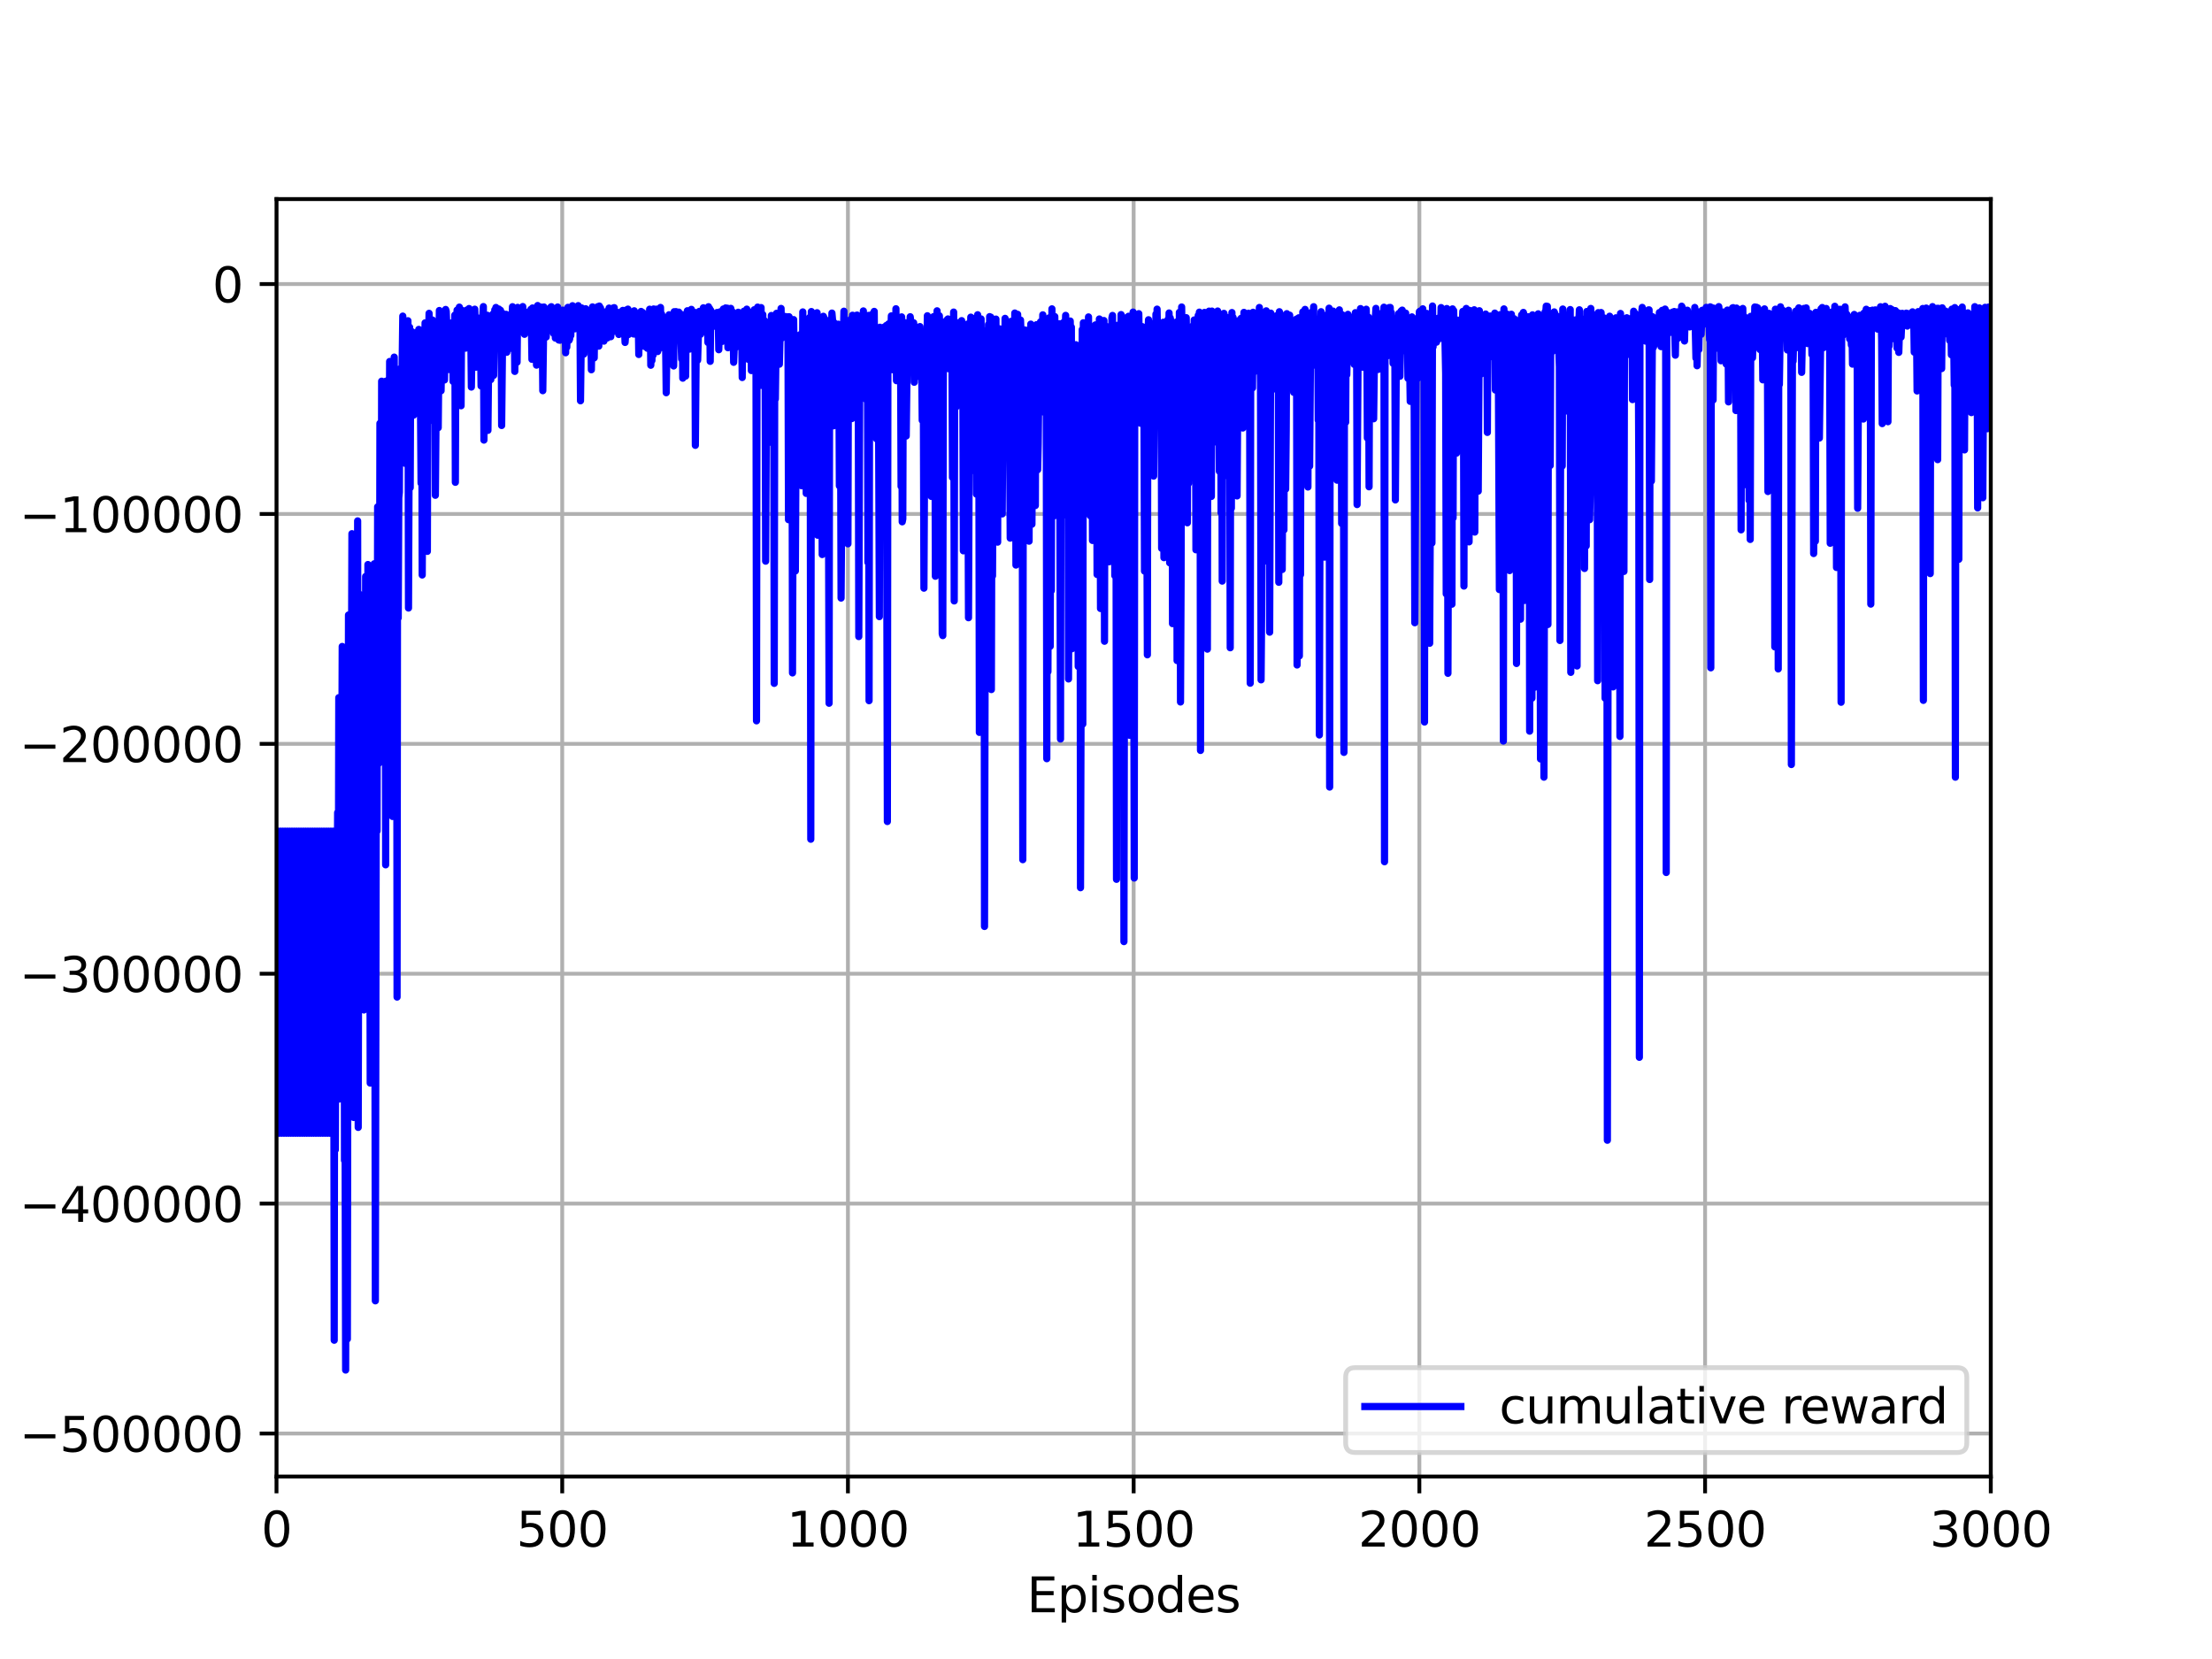 <?xml version="1.0" encoding="utf-8" standalone="no"?>
<!DOCTYPE svg PUBLIC "-//W3C//DTD SVG 1.1//EN"
  "http://www.w3.org/Graphics/SVG/1.1/DTD/svg11.dtd">
<svg height="345.6pt" version="1.1" viewBox="0 0 460.8 345.6" width="460.8pt" xmlns="http://www.w3.org/2000/svg" xmlns:xlink="http://www.w3.org/1999/xlink">
 <defs>
  <style type="text/css">*{stroke-linecap:butt;stroke-linejoin:round;}</style>
 </defs>
 <g id="figure_1">
  <g id="patch_1">
   <path d="M 0 345.6 
L 460.8 345.6 
L 460.8 0 
L 0 0 
z
" style="fill:#ffffff;"/>
  </g>
  <g id="axes_1">
   <g id="patch_2">
    <path d="M 57.6 307.584 
L 414.72 307.584 
L 414.72 41.472 
L 57.6 41.472 
z
" style="fill:#ffffff;"/>
   </g>
   <g id="matplotlib.axis_1">
    <g id="xtick_1">
     <g id="line2d_1">
      <path clip-path="url(#p8eaad5cf40)" d="M 57.6 307.584 
L 57.6 41.472 
" style="fill:none;stroke:#b0b0b0;stroke-linecap:square;stroke-width:0.8;"/>
     </g>
     <g id="line2d_2">
      <defs>
       <path d="M 0 0 
L 0 3.5 
" id="mbcdcf88385" style="stroke:#000000;stroke-width:0.8;"/>
      </defs>
      <g>
       <use style="stroke:#000000;stroke-width:0.8;" x="57.6" xlink:href="#mbcdcf88385" y="307.584"/>
      </g>
     </g>
     <g id="text_1">
      <!-- 0 -->
      <g transform="translate(54.419 322.182)scale(0.1 -0.1)">
       <defs>
        <path d="M 2034 4250 
Q 1547 4250 1301 3770 
Q 1056 3291 1056 2328 
Q 1056 1369 1301 889 
Q 1547 409 2034 409 
Q 2525 409 2770 889 
Q 3016 1369 3016 2328 
Q 3016 3291 2770 3770 
Q 2525 4250 2034 4250 
z
M 2034 4750 
Q 2819 4750 3233 4129 
Q 3647 3509 3647 2328 
Q 3647 1150 3233 529 
Q 2819 -91 2034 -91 
Q 1250 -91 836 529 
Q 422 1150 422 2328 
Q 422 3509 836 4129 
Q 1250 4750 2034 4750 
z
" id="DejaVuSans-30" transform="scale(0.016)"/>
       </defs>
       <use xlink:href="#DejaVuSans-30"/>
      </g>
     </g>
    </g>
    <g id="xtick_2">
     <g id="line2d_3">
      <path clip-path="url(#p8eaad5cf40)" d="M 117.12 307.584 
L 117.12 41.472 
" style="fill:none;stroke:#b0b0b0;stroke-linecap:square;stroke-width:0.8;"/>
     </g>
     <g id="line2d_4">
      <g>
       <use style="stroke:#000000;stroke-width:0.8;" x="117.12" xlink:href="#mbcdcf88385" y="307.584"/>
      </g>
     </g>
     <g id="text_2">
      <!-- 500 -->
      <g transform="translate(107.576 322.182)scale(0.1 -0.1)">
       <defs>
        <path d="M 691 4666 
L 3169 4666 
L 3169 4134 
L 1269 4134 
L 1269 2991 
Q 1406 3038 1543 3061 
Q 1681 3084 1819 3084 
Q 2600 3084 3056 2656 
Q 3513 2228 3513 1497 
Q 3513 744 3044 326 
Q 2575 -91 1722 -91 
Q 1428 -91 1123 -41 
Q 819 9 494 109 
L 494 744 
Q 775 591 1075 516 
Q 1375 441 1709 441 
Q 2250 441 2565 725 
Q 2881 1009 2881 1497 
Q 2881 1984 2565 2268 
Q 2250 2553 1709 2553 
Q 1456 2553 1204 2497 
Q 953 2441 691 2322 
L 691 4666 
z
" id="DejaVuSans-35" transform="scale(0.016)"/>
       </defs>
       <use xlink:href="#DejaVuSans-35"/>
       <use x="63.623" xlink:href="#DejaVuSans-30"/>
       <use x="127.246" xlink:href="#DejaVuSans-30"/>
      </g>
     </g>
    </g>
    <g id="xtick_3">
     <g id="line2d_5">
      <path clip-path="url(#p8eaad5cf40)" d="M 176.64 307.584 
L 176.64 41.472 
" style="fill:none;stroke:#b0b0b0;stroke-linecap:square;stroke-width:0.8;"/>
     </g>
     <g id="line2d_6">
      <g>
       <use style="stroke:#000000;stroke-width:0.8;" x="176.64" xlink:href="#mbcdcf88385" y="307.584"/>
      </g>
     </g>
     <g id="text_3">
      <!-- 1000 -->
      <g transform="translate(163.915 322.182)scale(0.1 -0.1)">
       <defs>
        <path d="M 794 531 
L 1825 531 
L 1825 4091 
L 703 3866 
L 703 4441 
L 1819 4666 
L 2450 4666 
L 2450 531 
L 3481 531 
L 3481 0 
L 794 0 
L 794 531 
z
" id="DejaVuSans-31" transform="scale(0.016)"/>
       </defs>
       <use xlink:href="#DejaVuSans-31"/>
       <use x="63.623" xlink:href="#DejaVuSans-30"/>
       <use x="127.246" xlink:href="#DejaVuSans-30"/>
       <use x="190.869" xlink:href="#DejaVuSans-30"/>
      </g>
     </g>
    </g>
    <g id="xtick_4">
     <g id="line2d_7">
      <path clip-path="url(#p8eaad5cf40)" d="M 236.16 307.584 
L 236.16 41.472 
" style="fill:none;stroke:#b0b0b0;stroke-linecap:square;stroke-width:0.8;"/>
     </g>
     <g id="line2d_8">
      <g>
       <use style="stroke:#000000;stroke-width:0.8;" x="236.16" xlink:href="#mbcdcf88385" y="307.584"/>
      </g>
     </g>
     <g id="text_4">
      <!-- 1500 -->
      <g transform="translate(223.435 322.182)scale(0.1 -0.1)">
       <use xlink:href="#DejaVuSans-31"/>
       <use x="63.623" xlink:href="#DejaVuSans-35"/>
       <use x="127.246" xlink:href="#DejaVuSans-30"/>
       <use x="190.869" xlink:href="#DejaVuSans-30"/>
      </g>
     </g>
    </g>
    <g id="xtick_5">
     <g id="line2d_9">
      <path clip-path="url(#p8eaad5cf40)" d="M 295.68 307.584 
L 295.68 41.472 
" style="fill:none;stroke:#b0b0b0;stroke-linecap:square;stroke-width:0.8;"/>
     </g>
     <g id="line2d_10">
      <g>
       <use style="stroke:#000000;stroke-width:0.8;" x="295.68" xlink:href="#mbcdcf88385" y="307.584"/>
      </g>
     </g>
     <g id="text_5">
      <!-- 2000 -->
      <g transform="translate(282.955 322.182)scale(0.1 -0.1)">
       <defs>
        <path d="M 1228 531 
L 3431 531 
L 3431 0 
L 469 0 
L 469 531 
Q 828 903 1448 1529 
Q 2069 2156 2228 2338 
Q 2531 2678 2651 2914 
Q 2772 3150 2772 3378 
Q 2772 3750 2511 3984 
Q 2250 4219 1831 4219 
Q 1534 4219 1204 4116 
Q 875 4013 500 3803 
L 500 4441 
Q 881 4594 1212 4672 
Q 1544 4750 1819 4750 
Q 2544 4750 2975 4387 
Q 3406 4025 3406 3419 
Q 3406 3131 3298 2873 
Q 3191 2616 2906 2266 
Q 2828 2175 2409 1742 
Q 1991 1309 1228 531 
z
" id="DejaVuSans-32" transform="scale(0.016)"/>
       </defs>
       <use xlink:href="#DejaVuSans-32"/>
       <use x="63.623" xlink:href="#DejaVuSans-30"/>
       <use x="127.246" xlink:href="#DejaVuSans-30"/>
       <use x="190.869" xlink:href="#DejaVuSans-30"/>
      </g>
     </g>
    </g>
    <g id="xtick_6">
     <g id="line2d_11">
      <path clip-path="url(#p8eaad5cf40)" d="M 355.2 307.584 
L 355.2 41.472 
" style="fill:none;stroke:#b0b0b0;stroke-linecap:square;stroke-width:0.8;"/>
     </g>
     <g id="line2d_12">
      <g>
       <use style="stroke:#000000;stroke-width:0.8;" x="355.2" xlink:href="#mbcdcf88385" y="307.584"/>
      </g>
     </g>
     <g id="text_6">
      <!-- 2500 -->
      <g transform="translate(342.475 322.182)scale(0.1 -0.1)">
       <use xlink:href="#DejaVuSans-32"/>
       <use x="63.623" xlink:href="#DejaVuSans-35"/>
       <use x="127.246" xlink:href="#DejaVuSans-30"/>
       <use x="190.869" xlink:href="#DejaVuSans-30"/>
      </g>
     </g>
    </g>
    <g id="xtick_7">
     <g id="line2d_13">
      <path clip-path="url(#p8eaad5cf40)" d="M 414.72 307.584 
L 414.72 41.472 
" style="fill:none;stroke:#b0b0b0;stroke-linecap:square;stroke-width:0.8;"/>
     </g>
     <g id="line2d_14">
      <g>
       <use style="stroke:#000000;stroke-width:0.8;" x="414.72" xlink:href="#mbcdcf88385" y="307.584"/>
      </g>
     </g>
     <g id="text_7">
      <!-- 3000 -->
      <g transform="translate(401.995 322.182)scale(0.1 -0.1)">
       <defs>
        <path d="M 2597 2516 
Q 3050 2419 3304 2112 
Q 3559 1806 3559 1356 
Q 3559 666 3084 287 
Q 2609 -91 1734 -91 
Q 1441 -91 1130 -33 
Q 819 25 488 141 
L 488 750 
Q 750 597 1062 519 
Q 1375 441 1716 441 
Q 2309 441 2620 675 
Q 2931 909 2931 1356 
Q 2931 1769 2642 2001 
Q 2353 2234 1838 2234 
L 1294 2234 
L 1294 2753 
L 1863 2753 
Q 2328 2753 2575 2939 
Q 2822 3125 2822 3475 
Q 2822 3834 2567 4026 
Q 2313 4219 1838 4219 
Q 1578 4219 1281 4162 
Q 984 4106 628 3988 
L 628 4550 
Q 988 4650 1302 4700 
Q 1616 4750 1894 4750 
Q 2613 4750 3031 4423 
Q 3450 4097 3450 3541 
Q 3450 3153 3228 2886 
Q 3006 2619 2597 2516 
z
" id="DejaVuSans-33" transform="scale(0.016)"/>
       </defs>
       <use xlink:href="#DejaVuSans-33"/>
       <use x="63.623" xlink:href="#DejaVuSans-30"/>
       <use x="127.246" xlink:href="#DejaVuSans-30"/>
       <use x="190.869" xlink:href="#DejaVuSans-30"/>
      </g>
     </g>
    </g>
    <g id="text_8">
     <!-- Episodes -->
     <g transform="translate(213.918 335.861)scale(0.1 -0.1)">
      <defs>
       <path d="M 628 4666 
L 3578 4666 
L 3578 4134 
L 1259 4134 
L 1259 2753 
L 3481 2753 
L 3481 2222 
L 1259 2222 
L 1259 531 
L 3634 531 
L 3634 0 
L 628 0 
L 628 4666 
z
" id="DejaVuSans-45" transform="scale(0.016)"/>
       <path d="M 1159 525 
L 1159 -1331 
L 581 -1331 
L 581 3500 
L 1159 3500 
L 1159 2969 
Q 1341 3281 1617 3432 
Q 1894 3584 2278 3584 
Q 2916 3584 3314 3078 
Q 3713 2572 3713 1747 
Q 3713 922 3314 415 
Q 2916 -91 2278 -91 
Q 1894 -91 1617 61 
Q 1341 213 1159 525 
z
M 3116 1747 
Q 3116 2381 2855 2742 
Q 2594 3103 2138 3103 
Q 1681 3103 1420 2742 
Q 1159 2381 1159 1747 
Q 1159 1113 1420 752 
Q 1681 391 2138 391 
Q 2594 391 2855 752 
Q 3116 1113 3116 1747 
z
" id="DejaVuSans-70" transform="scale(0.016)"/>
       <path d="M 603 3500 
L 1178 3500 
L 1178 0 
L 603 0 
L 603 3500 
z
M 603 4863 
L 1178 4863 
L 1178 4134 
L 603 4134 
L 603 4863 
z
" id="DejaVuSans-69" transform="scale(0.016)"/>
       <path d="M 2834 3397 
L 2834 2853 
Q 2591 2978 2328 3040 
Q 2066 3103 1784 3103 
Q 1356 3103 1142 2972 
Q 928 2841 928 2578 
Q 928 2378 1081 2264 
Q 1234 2150 1697 2047 
L 1894 2003 
Q 2506 1872 2764 1633 
Q 3022 1394 3022 966 
Q 3022 478 2636 193 
Q 2250 -91 1575 -91 
Q 1294 -91 989 -36 
Q 684 19 347 128 
L 347 722 
Q 666 556 975 473 
Q 1284 391 1588 391 
Q 1994 391 2212 530 
Q 2431 669 2431 922 
Q 2431 1156 2273 1281 
Q 2116 1406 1581 1522 
L 1381 1569 
Q 847 1681 609 1914 
Q 372 2147 372 2553 
Q 372 3047 722 3315 
Q 1072 3584 1716 3584 
Q 2034 3584 2315 3537 
Q 2597 3491 2834 3397 
z
" id="DejaVuSans-73" transform="scale(0.016)"/>
       <path d="M 1959 3097 
Q 1497 3097 1228 2736 
Q 959 2375 959 1747 
Q 959 1119 1226 758 
Q 1494 397 1959 397 
Q 2419 397 2687 759 
Q 2956 1122 2956 1747 
Q 2956 2369 2687 2733 
Q 2419 3097 1959 3097 
z
M 1959 3584 
Q 2709 3584 3137 3096 
Q 3566 2609 3566 1747 
Q 3566 888 3137 398 
Q 2709 -91 1959 -91 
Q 1206 -91 779 398 
Q 353 888 353 1747 
Q 353 2609 779 3096 
Q 1206 3584 1959 3584 
z
" id="DejaVuSans-6f" transform="scale(0.016)"/>
       <path d="M 2906 2969 
L 2906 4863 
L 3481 4863 
L 3481 0 
L 2906 0 
L 2906 525 
Q 2725 213 2448 61 
Q 2172 -91 1784 -91 
Q 1150 -91 751 415 
Q 353 922 353 1747 
Q 353 2572 751 3078 
Q 1150 3584 1784 3584 
Q 2172 3584 2448 3432 
Q 2725 3281 2906 2969 
z
M 947 1747 
Q 947 1113 1208 752 
Q 1469 391 1925 391 
Q 2381 391 2643 752 
Q 2906 1113 2906 1747 
Q 2906 2381 2643 2742 
Q 2381 3103 1925 3103 
Q 1469 3103 1208 2742 
Q 947 2381 947 1747 
z
" id="DejaVuSans-64" transform="scale(0.016)"/>
       <path d="M 3597 1894 
L 3597 1613 
L 953 1613 
Q 991 1019 1311 708 
Q 1631 397 2203 397 
Q 2534 397 2845 478 
Q 3156 559 3463 722 
L 3463 178 
Q 3153 47 2828 -22 
Q 2503 -91 2169 -91 
Q 1331 -91 842 396 
Q 353 884 353 1716 
Q 353 2575 817 3079 
Q 1281 3584 2069 3584 
Q 2775 3584 3186 3129 
Q 3597 2675 3597 1894 
z
M 3022 2063 
Q 3016 2534 2758 2815 
Q 2500 3097 2075 3097 
Q 1594 3097 1305 2825 
Q 1016 2553 972 2059 
L 3022 2063 
z
" id="DejaVuSans-65" transform="scale(0.016)"/>
      </defs>
      <use xlink:href="#DejaVuSans-45"/>
      <use x="63.184" xlink:href="#DejaVuSans-70"/>
      <use x="126.66" xlink:href="#DejaVuSans-69"/>
      <use x="154.443" xlink:href="#DejaVuSans-73"/>
      <use x="206.543" xlink:href="#DejaVuSans-6f"/>
      <use x="267.725" xlink:href="#DejaVuSans-64"/>
      <use x="331.201" xlink:href="#DejaVuSans-65"/>
      <use x="392.725" xlink:href="#DejaVuSans-73"/>
     </g>
    </g>
   </g>
   <g id="matplotlib.axis_2">
    <g id="ytick_1">
     <g id="line2d_15">
      <path clip-path="url(#p8eaad5cf40)" d="M 57.6 298.624 
L 414.72 298.624 
" style="fill:none;stroke:#b0b0b0;stroke-linecap:square;stroke-width:0.8;"/>
     </g>
     <g id="line2d_16">
      <defs>
       <path d="M 0 0 
L -3.5 0 
" id="m17e625b718" style="stroke:#000000;stroke-width:0.8;"/>
      </defs>
      <g>
       <use style="stroke:#000000;stroke-width:0.8;" x="57.6" xlink:href="#m17e625b718" y="298.624"/>
      </g>
     </g>
     <g id="text_9">
      <!-- −500000 -->
      <g transform="translate(4.045 302.423)scale(0.1 -0.1)">
       <defs>
        <path d="M 678 2272 
L 4684 2272 
L 4684 1741 
L 678 1741 
L 678 2272 
z
" id="DejaVuSans-2212" transform="scale(0.016)"/>
       </defs>
       <use xlink:href="#DejaVuSans-2212"/>
       <use x="83.789" xlink:href="#DejaVuSans-35"/>
       <use x="147.412" xlink:href="#DejaVuSans-30"/>
       <use x="211.035" xlink:href="#DejaVuSans-30"/>
       <use x="274.658" xlink:href="#DejaVuSans-30"/>
       <use x="338.281" xlink:href="#DejaVuSans-30"/>
       <use x="401.904" xlink:href="#DejaVuSans-30"/>
      </g>
     </g>
    </g>
    <g id="ytick_2">
     <g id="line2d_17">
      <path clip-path="url(#p8eaad5cf40)" d="M 57.6 250.734 
L 414.72 250.734 
" style="fill:none;stroke:#b0b0b0;stroke-linecap:square;stroke-width:0.8;"/>
     </g>
     <g id="line2d_18">
      <g>
       <use style="stroke:#000000;stroke-width:0.8;" x="57.6" xlink:href="#m17e625b718" y="250.734"/>
      </g>
     </g>
     <g id="text_10">
      <!-- −400000 -->
      <g transform="translate(4.045 254.534)scale(0.1 -0.1)">
       <defs>
        <path d="M 2419 4116 
L 825 1625 
L 2419 1625 
L 2419 4116 
z
M 2253 4666 
L 3047 4666 
L 3047 1625 
L 3713 1625 
L 3713 1100 
L 3047 1100 
L 3047 0 
L 2419 0 
L 2419 1100 
L 313 1100 
L 313 1709 
L 2253 4666 
z
" id="DejaVuSans-34" transform="scale(0.016)"/>
       </defs>
       <use xlink:href="#DejaVuSans-2212"/>
       <use x="83.789" xlink:href="#DejaVuSans-34"/>
       <use x="147.412" xlink:href="#DejaVuSans-30"/>
       <use x="211.035" xlink:href="#DejaVuSans-30"/>
       <use x="274.658" xlink:href="#DejaVuSans-30"/>
       <use x="338.281" xlink:href="#DejaVuSans-30"/>
       <use x="401.904" xlink:href="#DejaVuSans-30"/>
      </g>
     </g>
    </g>
    <g id="ytick_3">
     <g id="line2d_19">
      <path clip-path="url(#p8eaad5cf40)" d="M 57.6 202.845 
L 414.72 202.845 
" style="fill:none;stroke:#b0b0b0;stroke-linecap:square;stroke-width:0.8;"/>
     </g>
     <g id="line2d_20">
      <g>
       <use style="stroke:#000000;stroke-width:0.8;" x="57.6" xlink:href="#m17e625b718" y="202.845"/>
      </g>
     </g>
     <g id="text_11">
      <!-- −300000 -->
      <g transform="translate(4.045 206.644)scale(0.1 -0.1)">
       <use xlink:href="#DejaVuSans-2212"/>
       <use x="83.789" xlink:href="#DejaVuSans-33"/>
       <use x="147.412" xlink:href="#DejaVuSans-30"/>
       <use x="211.035" xlink:href="#DejaVuSans-30"/>
       <use x="274.658" xlink:href="#DejaVuSans-30"/>
       <use x="338.281" xlink:href="#DejaVuSans-30"/>
       <use x="401.904" xlink:href="#DejaVuSans-30"/>
      </g>
     </g>
    </g>
    <g id="ytick_4">
     <g id="line2d_21">
      <path clip-path="url(#p8eaad5cf40)" d="M 57.6 154.956 
L 414.72 154.956 
" style="fill:none;stroke:#b0b0b0;stroke-linecap:square;stroke-width:0.8;"/>
     </g>
     <g id="line2d_22">
      <g>
       <use style="stroke:#000000;stroke-width:0.8;" x="57.6" xlink:href="#m17e625b718" y="154.956"/>
      </g>
     </g>
     <g id="text_12">
      <!-- −200000 -->
      <g transform="translate(4.045 158.755)scale(0.1 -0.1)">
       <use xlink:href="#DejaVuSans-2212"/>
       <use x="83.789" xlink:href="#DejaVuSans-32"/>
       <use x="147.412" xlink:href="#DejaVuSans-30"/>
       <use x="211.035" xlink:href="#DejaVuSans-30"/>
       <use x="274.658" xlink:href="#DejaVuSans-30"/>
       <use x="338.281" xlink:href="#DejaVuSans-30"/>
       <use x="401.904" xlink:href="#DejaVuSans-30"/>
      </g>
     </g>
    </g>
    <g id="ytick_5">
     <g id="line2d_23">
      <path clip-path="url(#p8eaad5cf40)" d="M 57.6 107.067 
L 414.72 107.067 
" style="fill:none;stroke:#b0b0b0;stroke-linecap:square;stroke-width:0.8;"/>
     </g>
     <g id="line2d_24">
      <g>
       <use style="stroke:#000000;stroke-width:0.8;" x="57.6" xlink:href="#m17e625b718" y="107.067"/>
      </g>
     </g>
     <g id="text_13">
      <!-- −100000 -->
      <g transform="translate(4.045 110.866)scale(0.1 -0.1)">
       <use xlink:href="#DejaVuSans-2212"/>
       <use x="83.789" xlink:href="#DejaVuSans-31"/>
       <use x="147.412" xlink:href="#DejaVuSans-30"/>
       <use x="211.035" xlink:href="#DejaVuSans-30"/>
       <use x="274.658" xlink:href="#DejaVuSans-30"/>
       <use x="338.281" xlink:href="#DejaVuSans-30"/>
       <use x="401.904" xlink:href="#DejaVuSans-30"/>
      </g>
     </g>
    </g>
    <g id="ytick_6">
     <g id="line2d_25">
      <path clip-path="url(#p8eaad5cf40)" d="M 57.6 59.177 
L 414.72 59.177 
" style="fill:none;stroke:#b0b0b0;stroke-linecap:square;stroke-width:0.8;"/>
     </g>
     <g id="line2d_26">
      <g>
       <use style="stroke:#000000;stroke-width:0.8;" x="57.6" xlink:href="#m17e625b718" y="59.177"/>
      </g>
     </g>
     <g id="text_14">
      <!-- 0 -->
      <g transform="translate(44.237 62.977)scale(0.1 -0.1)">
       <use xlink:href="#DejaVuSans-30"/>
      </g>
     </g>
    </g>
    <g id="text_15">
     <!-- Cumulative Reward -->
     <g transform="translate(-2.034 223.276)rotate(-90)scale(0.1 -0.1)">
      <defs>
       <path d="M 4122 4306 
L 4122 3641 
Q 3803 3938 3442 4084 
Q 3081 4231 2675 4231 
Q 1875 4231 1450 3742 
Q 1025 3253 1025 2328 
Q 1025 1406 1450 917 
Q 1875 428 2675 428 
Q 3081 428 3442 575 
Q 3803 722 4122 1019 
L 4122 359 
Q 3791 134 3420 21 
Q 3050 -91 2638 -91 
Q 1578 -91 968 557 
Q 359 1206 359 2328 
Q 359 3453 968 4101 
Q 1578 4750 2638 4750 
Q 3056 4750 3426 4639 
Q 3797 4528 4122 4306 
z
" id="DejaVuSans-43" transform="scale(0.016)"/>
       <path d="M 544 1381 
L 544 3500 
L 1119 3500 
L 1119 1403 
Q 1119 906 1312 657 
Q 1506 409 1894 409 
Q 2359 409 2629 706 
Q 2900 1003 2900 1516 
L 2900 3500 
L 3475 3500 
L 3475 0 
L 2900 0 
L 2900 538 
Q 2691 219 2414 64 
Q 2138 -91 1772 -91 
Q 1169 -91 856 284 
Q 544 659 544 1381 
z
M 1991 3584 
L 1991 3584 
z
" id="DejaVuSans-75" transform="scale(0.016)"/>
       <path d="M 3328 2828 
Q 3544 3216 3844 3400 
Q 4144 3584 4550 3584 
Q 5097 3584 5394 3201 
Q 5691 2819 5691 2113 
L 5691 0 
L 5113 0 
L 5113 2094 
Q 5113 2597 4934 2840 
Q 4756 3084 4391 3084 
Q 3944 3084 3684 2787 
Q 3425 2491 3425 1978 
L 3425 0 
L 2847 0 
L 2847 2094 
Q 2847 2600 2669 2842 
Q 2491 3084 2119 3084 
Q 1678 3084 1418 2786 
Q 1159 2488 1159 1978 
L 1159 0 
L 581 0 
L 581 3500 
L 1159 3500 
L 1159 2956 
Q 1356 3278 1631 3431 
Q 1906 3584 2284 3584 
Q 2666 3584 2933 3390 
Q 3200 3197 3328 2828 
z
" id="DejaVuSans-6d" transform="scale(0.016)"/>
       <path d="M 603 4863 
L 1178 4863 
L 1178 0 
L 603 0 
L 603 4863 
z
" id="DejaVuSans-6c" transform="scale(0.016)"/>
       <path d="M 2194 1759 
Q 1497 1759 1228 1600 
Q 959 1441 959 1056 
Q 959 750 1161 570 
Q 1363 391 1709 391 
Q 2188 391 2477 730 
Q 2766 1069 2766 1631 
L 2766 1759 
L 2194 1759 
z
M 3341 1997 
L 3341 0 
L 2766 0 
L 2766 531 
Q 2569 213 2275 61 
Q 1981 -91 1556 -91 
Q 1019 -91 701 211 
Q 384 513 384 1019 
Q 384 1609 779 1909 
Q 1175 2209 1959 2209 
L 2766 2209 
L 2766 2266 
Q 2766 2663 2505 2880 
Q 2244 3097 1772 3097 
Q 1472 3097 1187 3025 
Q 903 2953 641 2809 
L 641 3341 
Q 956 3463 1253 3523 
Q 1550 3584 1831 3584 
Q 2591 3584 2966 3190 
Q 3341 2797 3341 1997 
z
" id="DejaVuSans-61" transform="scale(0.016)"/>
       <path d="M 1172 4494 
L 1172 3500 
L 2356 3500 
L 2356 3053 
L 1172 3053 
L 1172 1153 
Q 1172 725 1289 603 
Q 1406 481 1766 481 
L 2356 481 
L 2356 0 
L 1766 0 
Q 1100 0 847 248 
Q 594 497 594 1153 
L 594 3053 
L 172 3053 
L 172 3500 
L 594 3500 
L 594 4494 
L 1172 4494 
z
" id="DejaVuSans-74" transform="scale(0.016)"/>
       <path d="M 191 3500 
L 800 3500 
L 1894 563 
L 2988 3500 
L 3597 3500 
L 2284 0 
L 1503 0 
L 191 3500 
z
" id="DejaVuSans-76" transform="scale(0.016)"/>
       <path id="DejaVuSans-20" transform="scale(0.016)"/>
       <path d="M 2841 2188 
Q 3044 2119 3236 1894 
Q 3428 1669 3622 1275 
L 4263 0 
L 3584 0 
L 2988 1197 
Q 2756 1666 2539 1819 
Q 2322 1972 1947 1972 
L 1259 1972 
L 1259 0 
L 628 0 
L 628 4666 
L 2053 4666 
Q 2853 4666 3247 4331 
Q 3641 3997 3641 3322 
Q 3641 2881 3436 2590 
Q 3231 2300 2841 2188 
z
M 1259 4147 
L 1259 2491 
L 2053 2491 
Q 2509 2491 2742 2702 
Q 2975 2913 2975 3322 
Q 2975 3731 2742 3939 
Q 2509 4147 2053 4147 
L 1259 4147 
z
" id="DejaVuSans-52" transform="scale(0.016)"/>
       <path d="M 269 3500 
L 844 3500 
L 1563 769 
L 2278 3500 
L 2956 3500 
L 3675 769 
L 4391 3500 
L 4966 3500 
L 4050 0 
L 3372 0 
L 2619 2869 
L 1863 0 
L 1184 0 
L 269 3500 
z
" id="DejaVuSans-77" transform="scale(0.016)"/>
       <path d="M 2631 2963 
Q 2534 3019 2420 3045 
Q 2306 3072 2169 3072 
Q 1681 3072 1420 2755 
Q 1159 2438 1159 1844 
L 1159 0 
L 581 0 
L 581 3500 
L 1159 3500 
L 1159 2956 
Q 1341 3275 1631 3429 
Q 1922 3584 2338 3584 
Q 2397 3584 2469 3576 
Q 2541 3569 2628 3553 
L 2631 2963 
z
" id="DejaVuSans-72" transform="scale(0.016)"/>
      </defs>
      <use xlink:href="#DejaVuSans-43"/>
      <use x="69.824" xlink:href="#DejaVuSans-75"/>
      <use x="133.203" xlink:href="#DejaVuSans-6d"/>
      <use x="230.615" xlink:href="#DejaVuSans-75"/>
      <use x="293.994" xlink:href="#DejaVuSans-6c"/>
      <use x="321.777" xlink:href="#DejaVuSans-61"/>
      <use x="383.057" xlink:href="#DejaVuSans-74"/>
      <use x="422.266" xlink:href="#DejaVuSans-69"/>
      <use x="450.049" xlink:href="#DejaVuSans-76"/>
      <use x="509.229" xlink:href="#DejaVuSans-65"/>
      <use x="570.752" xlink:href="#DejaVuSans-20"/>
      <use x="602.539" xlink:href="#DejaVuSans-52"/>
      <use x="667.521" xlink:href="#DejaVuSans-65"/>
      <use x="729.045" xlink:href="#DejaVuSans-77"/>
      <use x="810.832" xlink:href="#DejaVuSans-61"/>
      <use x="872.111" xlink:href="#DejaVuSans-72"/>
      <use x="911.475" xlink:href="#DejaVuSans-64"/>
     </g>
    </g>
   </g>
   <g id="line2d_27">
    <path clip-path="url(#p8eaad5cf40)" d="M 57.6 221.106 
L 57.719 236.076 
L 57.838 217.572 
L 57.957 173.147 
L 58.195 236.076 
L 58.314 217.572 
L 58.433 173.147 
L 58.671 236.076 
L 58.79 217.572 
L 58.909 173.147 
L 59.148 236.076 
L 59.267 217.572 
L 59.386 173.147 
L 59.624 236.076 
L 59.743 217.572 
L 59.862 173.147 
L 60.1 236.076 
L 60.219 217.572 
L 60.338 173.147 
L 60.576 236.076 
L 60.695 217.572 
L 60.814 173.147 
L 61.052 236.076 
L 61.171 217.572 
L 61.29 173.147 
L 61.528 236.076 
L 61.647 217.572 
L 61.766 173.147 
L 62.004 236.076 
L 62.124 217.572 
L 62.243 173.147 
L 62.481 236.076 
L 62.6 217.572 
L 62.719 173.147 
L 62.957 236.076 
L 63.076 217.572 
L 63.195 173.147 
L 63.433 236.076 
L 63.552 217.572 
L 63.671 173.147 
L 63.909 236.076 
L 64.028 217.572 
L 64.147 173.147 
L 64.385 236.076 
L 64.504 217.572 
L 64.623 173.147 
L 64.861 236.076 
L 64.98 217.572 
L 65.1 173.147 
L 65.338 236.076 
L 65.457 217.572 
L 65.576 173.147 
L 65.814 236.076 
L 65.933 217.572 
L 66.052 173.147 
L 66.29 236.076 
L 66.409 217.572 
L 66.528 173.147 
L 66.766 236.076 
L 66.885 217.572 
L 67.004 173.147 
L 67.242 236.076 
L 67.361 217.572 
L 67.48 173.147 
L 67.718 236.076 
L 67.837 217.572 
L 67.956 173.147 
L 68.195 236.076 
L 68.314 217.572 
L 68.433 173.147 
L 68.671 236.076 
L 68.79 217.572 
L 68.909 173.147 
L 69.147 236.076 
L 69.266 217.572 
L 69.385 173.147 
L 69.504 187.811 
L 69.623 279.196 
L 69.742 191.668 
L 69.861 239.513 
L 69.98 199.578 
L 70.099 215.01 
L 70.337 169.276 
L 70.456 208.553 
L 70.575 145.335 
L 70.694 228.941 
L 70.813 210.659 
L 70.932 173.989 
L 71.052 205.049 
L 71.29 134.669 
L 71.409 178.928 
L 71.528 146.223 
L 71.647 152.13 
L 71.766 241.741 
L 71.885 235.748 
L 72.004 285.408 
L 72.242 183.779 
L 72.361 278.949 
L 72.599 128.115 
L 72.718 209.209 
L 72.837 165.072 
L 73.075 186.003 
L 73.313 111.176 
L 73.432 199.905 
L 73.551 198.085 
L 73.67 232.79 
L 73.789 200.02 
L 73.908 212.453 
L 74.028 157.466 
L 74.385 215.415 
L 74.504 108.51 
L 74.623 234.859 
L 74.861 123.766 
L 74.98 187.177 
L 75.218 130.49 
L 75.456 147.292 
L 75.575 202.259 
L 75.694 181.025 
L 75.813 210.394 
L 75.932 127.174 
L 76.051 185.229 
L 76.17 120.085 
L 76.289 133.033 
L 76.408 184.904 
L 76.527 172.477 
L 76.646 117.6 
L 76.765 186.482 
L 77.004 164.311 
L 77.123 225.623 
L 77.242 138.404 
L 77.48 192.846 
L 77.599 141.328 
L 77.837 186.511 
L 77.956 117.445 
L 78.194 270.986 
L 78.432 137.091 
L 78.551 173.108 
L 78.67 105.583 
L 78.789 158.888 
L 78.908 159.008 
L 79.027 154.276 
L 79.146 88.194 
L 79.384 147.767 
L 79.503 79.413 
L 79.622 100.708 
L 79.741 100.646 
L 79.86 135.532 
L 80.218 79.461 
L 80.337 180.163 
L 80.456 99.455 
L 80.575 163.203 
L 80.813 79.194 
L 80.932 85.898 
L 81.051 102.689 
L 81.17 75.301 
L 81.289 104.106 
L 81.408 99.2 
L 81.527 79.886 
L 81.646 87.706 
L 81.765 170.085 
L 81.884 75.663 
L 82.003 114.984 
L 82.122 74.394 
L 82.241 110.254 
L 82.36 102.47 
L 82.479 157.542 
L 82.598 89.301 
L 82.717 207.708 
L 82.836 89.722 
L 82.956 128.719 
L 83.075 103.679 
L 83.194 102.546 
L 83.313 76.836 
L 83.432 80.472 
L 83.551 92.782 
L 83.908 65.851 
L 84.027 74.951 
L 84.146 72.364 
L 84.384 96.517 
L 84.503 72.059 
L 84.622 71.845 
L 84.741 95.15 
L 84.979 66.813 
L 85.098 126.663 
L 85.336 68.163 
L 85.455 101.589 
L 85.574 69.283 
L 85.693 73.683 
L 85.812 69.093 
L 85.932 69.432 
L 86.051 70.562 
L 86.17 86.483 
L 86.289 70.867 
L 86.527 75.583 
L 86.646 69.307 
L 86.765 81.807 
L 86.884 70.1 
L 87.003 73.03 
L 87.241 68.62 
L 87.36 85.381 
L 87.479 69.109 
L 87.717 100.659 
L 87.836 70.485 
L 87.955 119.782 
L 88.193 78.034 
L 88.312 72.434 
L 88.431 76.414 
L 88.55 67.261 
L 88.669 73.228 
L 88.908 67.939 
L 89.027 114.859 
L 89.146 69.947 
L 89.265 71.103 
L 89.384 65.27 
L 89.503 70.753 
L 89.622 69.22 
L 89.741 87.581 
L 89.86 68.929 
L 89.979 72.199 
L 90.098 66.666 
L 90.217 78.227 
L 90.336 67.696 
L 90.455 71.406 
L 90.574 70.536 
L 90.693 103.175 
L 90.931 76.386 
L 91.05 72.522 
L 91.169 76.595 
L 91.288 89.095 
L 91.526 64.684 
L 91.645 69.569 
L 91.764 68.853 
L 91.884 81.406 
L 92.122 66.516 
L 92.241 78.53 
L 92.36 66.732 
L 92.479 66.7 
L 92.598 79.152 
L 92.836 64.465 
L 92.955 64.83 
L 93.193 70.639 
L 93.312 74.366 
L 93.431 72.34 
L 93.55 76.98 
L 93.788 68.592 
L 93.907 67.999 
L 94.026 70.882 
L 94.145 67.236 
L 94.264 67.212 
L 94.383 79.464 
L 94.502 73.838 
L 94.621 76.11 
L 94.74 65.643 
L 94.86 100.471 
L 94.979 67.529 
L 95.098 69.438 
L 95.217 64.602 
L 95.336 64.652 
L 95.574 66.671 
L 95.693 63.977 
L 95.931 69.394 
L 96.05 84.53 
L 96.169 64.598 
L 96.288 65.326 
L 96.407 71.45 
L 96.526 68.644 
L 96.645 70.508 
L 96.883 65.862 
L 97.002 72.528 
L 97.121 64.739 
L 97.24 64.586 
L 97.359 68.066 
L 97.478 66.769 
L 97.597 70.24 
L 97.716 64.276 
L 97.836 64.727 
L 97.955 69.525 
L 98.074 69.1 
L 98.193 80.632 
L 98.431 65.803 
L 98.55 76.12 
L 98.669 65.201 
L 98.788 69.479 
L 98.907 64.41 
L 99.145 76.498 
L 99.264 71.386 
L 99.383 71.282 
L 99.502 66.237 
L 99.74 71.913 
L 99.859 70.824 
L 99.978 72.941 
L 100.097 70.419 
L 100.216 80.409 
L 100.454 67.619 
L 100.692 63.867 
L 100.812 91.678 
L 100.931 66.968 
L 101.169 70.928 
L 101.288 65.97 
L 101.407 71.428 
L 101.526 65.677 
L 101.645 89.656 
L 101.883 66.516 
L 102.002 78.866 
L 102.121 66.826 
L 102.24 79.079 
L 102.478 68.157 
L 102.597 68.628 
L 102.716 65.397 
L 102.835 78.201 
L 103.073 64.548 
L 103.192 67.531 
L 103.311 64.048 
L 103.43 69.137 
L 103.668 65.219 
L 103.788 68.012 
L 103.907 64.375 
L 104.145 72.164 
L 104.264 64.637 
L 104.383 65.354 
L 104.502 88.641 
L 104.74 66.178 
L 104.859 65.368 
L 104.978 65.683 
L 105.216 72.399 
L 105.454 65.483 
L 105.573 73.385 
L 105.692 65.92 
L 105.93 70.404 
L 106.049 67.444 
L 106.168 68.249 
L 106.287 72.568 
L 106.406 66.997 
L 106.525 67.161 
L 106.644 67.092 
L 106.764 63.891 
L 107.002 66.295 
L 107.121 65.292 
L 107.24 77.371 
L 107.359 66.266 
L 107.478 65.855 
L 107.597 64.349 
L 107.716 75.451 
L 107.835 64.034 
L 107.954 66.644 
L 108.073 66.685 
L 108.192 64.982 
L 108.311 65.201 
L 108.43 65.058 
L 108.549 64.402 
L 108.787 68.196 
L 108.906 63.862 
L 109.025 67.639 
L 109.144 67.602 
L 109.263 69.638 
L 109.501 65.127 
L 109.62 65.037 
L 109.74 66.566 
L 109.859 65.396 
L 109.978 65.752 
L 110.097 68.772 
L 110.216 67.998 
L 110.335 65.407 
L 110.454 65.342 
L 110.573 64.461 
L 110.692 67.004 
L 110.811 74.855 
L 110.93 64.157 
L 111.049 70.814 
L 111.168 64.908 
L 111.287 74.703 
L 111.406 72.585 
L 111.525 64.152 
L 111.644 65.499 
L 111.763 76.063 
L 112.001 63.648 
L 112.12 70.459 
L 112.239 64.651 
L 112.358 67.657 
L 112.596 64.133 
L 112.716 63.971 
L 112.835 69.078 
L 112.954 68.444 
L 113.073 81.388 
L 113.311 63.952 
L 113.549 65.907 
L 113.787 70.205 
L 114.025 65.853 
L 114.144 68.823 
L 114.263 66.051 
L 114.382 66.943 
L 114.501 66.797 
L 114.739 63.979 
L 114.858 63.889 
L 114.977 66.348 
L 115.096 64.79 
L 115.215 65.833 
L 115.334 69.475 
L 115.453 64.438 
L 115.692 70.433 
L 115.811 66.02 
L 115.93 66.444 
L 116.168 63.954 
L 116.406 70.839 
L 116.525 68.2 
L 116.644 70.875 
L 116.763 66.5 
L 116.882 66.272 
L 117.12 68.891 
L 117.239 64.604 
L 117.358 69.101 
L 117.477 68.297 
L 117.596 66.355 
L 117.715 66.768 
L 117.834 73.487 
L 117.953 65.587 
L 118.072 72.325 
L 118.31 64.023 
L 118.429 64.179 
L 118.548 70.903 
L 118.668 70.629 
L 118.787 68.556 
L 118.906 69.888 
L 119.025 66.137 
L 119.144 67.046 
L 119.263 63.687 
L 119.501 66.377 
L 119.62 66.607 
L 119.739 68.499 
L 119.858 65.918 
L 119.977 66.048 
L 120.096 65.407 
L 120.215 63.887 
L 120.334 65.841 
L 120.453 63.67 
L 120.691 67.321 
L 120.81 65.595 
L 120.929 83.491 
L 121.167 64.146 
L 121.405 68.437 
L 121.524 65.367 
L 121.644 73.751 
L 121.763 64.896 
L 121.882 65.527 
L 122.001 64.314 
L 122.12 66.269 
L 122.239 66.079 
L 122.358 69.796 
L 122.477 66.381 
L 122.596 69.839 
L 122.834 65.111 
L 122.953 65.183 
L 123.072 65.564 
L 123.191 77.028 
L 123.429 63.931 
L 123.548 66.807 
L 123.667 64.12 
L 123.786 74.554 
L 123.905 64.939 
L 124.024 65.018 
L 124.143 66.057 
L 124.262 69.43 
L 124.5 63.888 
L 124.62 64.7 
L 124.739 72.109 
L 124.858 63.758 
L 124.977 64.676 
L 125.096 64.149 
L 125.215 65.442 
L 125.334 69.649 
L 125.572 65.275 
L 125.691 66.336 
L 125.81 71.064 
L 125.929 65.435 
L 126.048 65.729 
L 126.167 68.567 
L 126.286 64.915 
L 126.524 70.4 
L 126.881 64.179 
L 127 66.859 
L 127.119 65.209 
L 127.238 70.144 
L 127.476 64.623 
L 127.715 69.096 
L 127.834 64.115 
L 127.953 64.088 
L 128.072 67.675 
L 128.191 66.954 
L 128.31 65.457 
L 128.429 68.307 
L 128.667 65.086 
L 128.786 66.008 
L 128.905 69.68 
L 129.024 67.11 
L 129.143 67.708 
L 129.262 65.329 
L 129.381 65.895 
L 129.5 64.874 
L 129.619 65.286 
L 129.738 64.662 
L 129.857 64.761 
L 129.976 65.667 
L 130.214 71.339 
L 130.333 69.854 
L 130.452 64.582 
L 130.572 64.91 
L 130.691 67.757 
L 130.81 64.395 
L 130.929 69.684 
L 131.048 65.02 
L 131.167 66.666 
L 131.286 66.752 
L 131.524 68.63 
L 131.643 67.671 
L 131.762 69.364 
L 131.881 68.778 
L 132 69.58 
L 132.119 64.744 
L 132.238 68.028 
L 132.357 66.204 
L 132.476 66.964 
L 132.595 69.701 
L 132.714 65.485 
L 132.833 66.034 
L 132.952 65.998 
L 133.071 73.847 
L 133.19 65.893 
L 133.309 68.749 
L 133.428 68.162 
L 133.548 64.879 
L 133.667 69.257 
L 133.905 65.111 
L 134.024 65.847 
L 134.262 72.166 
L 134.381 66.583 
L 134.5 69.854 
L 134.738 66.048 
L 134.857 72.551 
L 134.976 72.393 
L 135.095 67.824 
L 135.214 69.36 
L 135.333 64.415 
L 135.452 65.017 
L 135.571 76.085 
L 135.69 72.863 
L 135.809 75.107 
L 135.928 65.799 
L 136.047 73.985 
L 136.166 64.364 
L 136.285 67.695 
L 136.404 66.356 
L 136.524 67.34 
L 136.643 66.592 
L 136.762 64.403 
L 137 73.235 
L 137.119 72.846 
L 137.238 66.856 
L 137.357 66.524 
L 137.476 66.624 
L 137.595 64.046 
L 137.714 69.905 
L 137.833 65.451 
L 137.952 72.388 
L 138.071 71.048 
L 138.309 66.124 
L 138.547 68.991 
L 138.666 71.922 
L 138.785 81.812 
L 139.023 66.727 
L 139.261 68.736 
L 139.38 65.568 
L 139.5 67.988 
L 139.619 73.074 
L 139.857 66.946 
L 139.976 73.544 
L 140.095 69.183 
L 140.214 70.391 
L 140.333 76.236 
L 140.452 64.928 
L 140.571 69.392 
L 140.69 68.545 
L 140.809 64.912 
L 140.928 67.515 
L 141.047 67.02 
L 141.285 69.753 
L 141.404 65.016 
L 141.642 69.946 
L 141.761 68.035 
L 141.999 74.795 
L 142.118 65.541 
L 142.237 78.782 
L 142.356 68.694 
L 142.476 73.828 
L 142.595 69.274 
L 142.833 78.352 
L 142.952 65.63 
L 143.071 70.277 
L 143.19 64.732 
L 143.309 65.026 
L 143.428 68.422 
L 143.547 66.891 
L 143.666 72.722 
L 143.785 67.307 
L 143.904 67.738 
L 144.023 64.443 
L 144.261 70.951 
L 144.499 65.495 
L 144.618 70.258 
L 144.737 65.086 
L 144.856 92.772 
L 145.094 65.168 
L 145.213 65.186 
L 145.332 75.034 
L 145.571 66.715 
L 145.69 64.86 
L 145.809 65.385 
L 145.928 69.644 
L 146.047 69.328 
L 146.285 64.931 
L 146.404 67.287 
L 146.523 64.118 
L 146.999 68.387 
L 147.118 65.072 
L 147.356 66.16 
L 147.475 71.344 
L 147.594 63.894 
L 147.713 65.866 
L 147.832 64.282 
L 147.951 75.274 
L 148.07 64.665 
L 148.189 67.175 
L 148.308 66.093 
L 148.428 68.077 
L 148.547 67.493 
L 148.666 66.035 
L 148.785 66.985 
L 148.904 66.844 
L 149.023 65.941 
L 149.142 67.566 
L 149.38 65.096 
L 149.499 65.344 
L 149.618 66.001 
L 149.737 72.854 
L 149.975 64.968 
L 150.094 65.057 
L 150.213 69.068 
L 150.332 64.839 
L 150.451 71.122 
L 150.57 70.557 
L 150.689 64.369 
L 150.927 66.656 
L 151.046 68.746 
L 151.165 64.147 
L 151.284 65.14 
L 151.404 64.947 
L 151.523 64.202 
L 151.642 72.439 
L 151.761 66.059 
L 151.88 66.633 
L 151.999 69.319 
L 152.237 64.236 
L 152.356 66.737 
L 152.475 64.815 
L 152.594 68.842 
L 152.713 68.004 
L 152.832 75.475 
L 152.951 72.492 
L 153.07 66.023 
L 153.189 72.438 
L 153.308 67.049 
L 153.427 67.209 
L 153.546 66.088 
L 153.665 69.904 
L 153.784 65.046 
L 153.903 71.962 
L 154.022 67.865 
L 154.141 68.102 
L 154.26 66.716 
L 154.38 67.976 
L 154.499 67.811 
L 154.618 78.644 
L 154.737 67.674 
L 154.856 67.748 
L 154.975 64.827 
L 155.094 71.54 
L 155.213 68.401 
L 155.332 70.981 
L 155.57 64.4 
L 155.689 66.458 
L 155.927 74.876 
L 156.046 67.115 
L 156.165 66.936 
L 156.284 65.058 
L 156.403 67.294 
L 156.522 77.193 
L 156.641 65.377 
L 156.76 65.379 
L 156.879 70.534 
L 157.117 64.528 
L 157.236 67.687 
L 157.475 65.621 
L 157.594 150.164 
L 157.713 65.202 
L 157.832 63.974 
L 158.07 66.077 
L 158.189 64.542 
L 158.308 66.372 
L 158.546 64.074 
L 158.665 80.285 
L 158.903 65.531 
L 159.022 77.237 
L 159.141 77.977 
L 159.26 66.801 
L 159.379 69.485 
L 159.498 116.902 
L 159.736 67.515 
L 159.855 87.995 
L 159.974 67.864 
L 160.093 72.223 
L 160.212 67.207 
L 160.332 69.964 
L 160.451 92.119 
L 160.57 87.023 
L 160.689 65.72 
L 161.046 69.495 
L 161.165 65.758 
L 161.284 142.359 
L 161.403 68.146 
L 161.522 83.119 
L 161.76 65.27 
L 161.879 65.448 
L 161.998 70.452 
L 162.236 66.399 
L 162.355 75.874 
L 162.593 66.144 
L 162.712 64.25 
L 162.831 70.454 
L 162.95 66.432 
L 163.069 66.265 
L 163.188 70.164 
L 163.308 66.076 
L 163.427 69.195 
L 163.546 65.926 
L 163.903 70.417 
L 164.141 65.985 
L 164.26 108.259 
L 164.379 65.979 
L 164.498 74.472 
L 164.736 68.648 
L 164.855 70.635 
L 164.974 70.277 
L 165.093 140.181 
L 165.331 66.579 
L 165.569 85.75 
L 165.688 118.944 
L 165.926 74.384 
L 166.045 72.439 
L 166.164 73.95 
L 166.403 89.382 
L 166.641 69.736 
L 166.76 70.681 
L 166.998 101.193 
L 167.236 64.978 
L 167.355 100.457 
L 167.474 95.394 
L 167.593 69.489 
L 167.831 79.693 
L 167.95 102.785 
L 168.069 70.847 
L 168.188 73.962 
L 168.307 69.586 
L 168.426 71.688 
L 168.545 92.433 
L 168.664 66.139 
L 168.783 84.435 
L 168.902 174.826 
L 169.021 64.899 
L 169.14 100.744 
L 169.379 66.013 
L 169.498 76.416 
L 169.617 68.877 
L 169.736 93.026 
L 169.974 73.042 
L 170.093 71.024 
L 170.212 65.143 
L 170.331 111.498 
L 170.45 89.188 
L 170.569 89.099 
L 170.688 110.029 
L 170.807 69.215 
L 170.926 79.9 
L 171.045 67.285 
L 171.283 115.521 
L 171.521 65.889 
L 171.759 66.429 
L 171.878 74.092 
L 171.997 96.603 
L 172.116 69.731 
L 172.236 93.837 
L 172.355 88.449 
L 172.474 66.816 
L 172.712 146.501 
L 172.831 71.556 
L 172.95 71.231 
L 173.069 68.957 
L 173.188 69.556 
L 173.307 65.217 
L 173.545 67.881 
L 173.664 88.702 
L 173.783 67.231 
L 174.021 83.941 
L 174.14 68.572 
L 174.259 68.351 
L 174.378 84.438 
L 174.616 67.537 
L 174.735 73.15 
L 174.854 101.209 
L 174.973 72.897 
L 175.092 84.187 
L 175.212 124.589 
L 175.569 76.066 
L 175.807 64.831 
L 175.926 74.636 
L 176.045 71.944 
L 176.164 82.123 
L 176.402 70.286 
L 176.521 67.712 
L 176.64 113.285 
L 176.759 68.208 
L 176.878 68.891 
L 177.116 78.972 
L 177.235 66.502 
L 177.354 67.342 
L 177.473 87.194 
L 177.592 65.67 
L 177.711 69.752 
L 177.949 66.62 
L 178.068 71.036 
L 178.307 65.711 
L 178.426 67.552 
L 178.545 65.636 
L 178.664 82.924 
L 178.783 73.846 
L 178.902 132.608 
L 179.14 67.317 
L 179.259 67.156 
L 179.616 79.944 
L 179.854 64.771 
L 180.092 77.597 
L 180.211 67.593 
L 180.449 83.23 
L 180.687 68.473 
L 180.806 117.148 
L 180.925 65.703 
L 181.044 145.968 
L 181.164 66.242 
L 181.283 68.068 
L 181.402 65.76 
L 181.521 66.142 
L 181.64 65.497 
L 181.759 77.372 
L 181.878 65.714 
L 181.997 68.637 
L 182.116 64.868 
L 182.235 80.448 
L 182.354 78.541 
L 182.473 70.693 
L 182.592 91.414 
L 182.711 89.8 
L 182.83 68.544 
L 182.949 68.725 
L 183.187 128.453 
L 183.306 68.165 
L 183.425 68.305 
L 183.544 69.906 
L 183.782 81.236 
L 183.901 69.828 
L 184.02 86.486 
L 184.14 68.168 
L 184.259 77.94 
L 184.378 70.917 
L 184.497 80.826 
L 184.616 67.817 
L 184.854 171.137 
L 184.973 69.596 
L 185.092 67.477 
L 185.211 68.001 
L 185.33 76.161 
L 185.687 65.802 
L 185.806 68.533 
L 185.925 77.015 
L 186.163 66.39 
L 186.282 71.871 
L 186.401 70.951 
L 186.52 75.131 
L 186.639 64.318 
L 186.758 79.302 
L 186.996 78.06 
L 187.116 74.307 
L 187.235 66.637 
L 187.354 70.576 
L 187.592 69.543 
L 187.711 101.319 
L 187.83 66.013 
L 187.949 108.705 
L 188.068 108.112 
L 188.187 69.148 
L 188.306 88.938 
L 188.425 67.232 
L 188.544 67.225 
L 188.663 67.871 
L 188.782 90.826 
L 189.02 71.01 
L 189.139 73.011 
L 189.377 67.845 
L 189.496 69.062 
L 189.615 65.982 
L 189.972 68.86 
L 190.092 69.46 
L 190.211 71.463 
L 190.33 67.238 
L 190.449 79.631 
L 190.568 67.931 
L 190.687 78.655 
L 190.925 72.516 
L 191.044 75.406 
L 191.163 69.119 
L 191.282 71.103 
L 191.401 70.579 
L 191.52 76.439 
L 191.639 68.029 
L 191.877 74.405 
L 191.996 75.782 
L 192.115 87.559 
L 192.234 71.166 
L 192.353 82.695 
L 192.472 122.526 
L 192.71 75.724 
L 192.829 102.16 
L 193.068 74.826 
L 193.187 65.778 
L 193.306 74.264 
L 193.425 71.004 
L 193.663 78.669 
L 193.782 71.332 
L 193.901 73.461 
L 194.02 103.411 
L 194.258 67.541 
L 194.377 72.588 
L 194.496 65.947 
L 194.615 71.277 
L 194.734 67.15 
L 194.853 120.044 
L 194.972 68.713 
L 195.091 76.771 
L 195.21 64.747 
L 195.329 67.998 
L 195.567 79.371 
L 195.686 65.786 
L 195.805 69.384 
L 195.924 102.236 
L 196.044 66.994 
L 196.282 132.05 
L 196.401 132.408 
L 196.52 75.091 
L 196.639 74.1 
L 196.758 67.726 
L 196.877 68.528 
L 196.996 71.02 
L 197.234 66.674 
L 197.353 70.446 
L 197.472 66.442 
L 197.591 76.809 
L 197.829 70.239 
L 197.948 68.029 
L 198.067 71.515 
L 198.186 67.147 
L 198.305 73.385 
L 198.424 99.472 
L 198.662 65.009 
L 198.781 125.186 
L 198.9 67.887 
L 199.139 84.818 
L 199.258 67.818 
L 199.377 68.098 
L 199.496 67.238 
L 199.615 70.622 
L 199.734 67.809 
L 199.853 71.21 
L 199.972 80.504 
L 200.091 67.955 
L 200.21 74.67 
L 200.329 66.794 
L 200.448 78.984 
L 200.567 75.646 
L 200.686 114.745 
L 200.805 69.329 
L 200.924 68.735 
L 201.162 72.491 
L 201.281 70.183 
L 201.4 77.613 
L 201.519 67.512 
L 201.757 128.686 
L 201.996 67.59 
L 202.115 74.691 
L 202.234 66.068 
L 202.472 71.007 
L 202.591 66.346 
L 202.71 68.892 
L 202.829 74.45 
L 202.948 98.08 
L 203.067 66.333 
L 203.186 66.935 
L 203.305 66.718 
L 203.424 102.945 
L 203.662 65.566 
L 203.9 82.356 
L 204.019 152.57 
L 204.138 68.066 
L 204.257 68.529 
L 204.376 66.435 
L 204.495 87.938 
L 204.614 71.838 
L 204.852 129.102 
L 204.972 68.92 
L 205.091 192.998 
L 205.329 90.222 
L 205.448 125.746 
L 205.567 86.688 
L 205.686 86.174 
L 205.924 67.588 
L 206.043 135.59 
L 206.162 65.96 
L 206.281 78.546 
L 206.4 66.065 
L 206.519 143.647 
L 206.638 99.031 
L 206.757 119.969 
L 206.995 74.97 
L 207.114 97.409 
L 207.233 68.912 
L 207.352 97.382 
L 207.471 66.473 
L 207.59 86.705 
L 207.709 73.345 
L 207.828 112.937 
L 207.948 70.153 
L 208.067 68.459 
L 208.186 68.943 
L 208.305 102.589 
L 208.424 79.031 
L 208.543 105.199 
L 208.662 103.588 
L 208.781 107.06 
L 209.019 69.55 
L 209.138 68.275 
L 209.257 93.495 
L 209.376 66.321 
L 209.495 81.553 
L 209.614 73.049 
L 209.733 76.682 
L 209.852 69.253 
L 209.971 74.804 
L 210.09 67.964 
L 210.209 71.583 
L 210.447 112.105 
L 210.566 66.957 
L 210.685 72.467 
L 210.804 92.299 
L 210.924 73.538 
L 211.281 108.139 
L 211.4 65.209 
L 211.519 71.482 
L 211.638 117.715 
L 211.757 116.486 
L 211.995 65.479 
L 212.114 69.593 
L 212.233 67.186 
L 212.471 73.851 
L 212.59 66.672 
L 212.709 69.552 
L 212.828 102.68 
L 212.947 87.828 
L 213.066 179.084 
L 213.185 74.215 
L 213.423 68.721 
L 213.661 93.203 
L 213.78 75.811 
L 213.9 77.519 
L 214.019 71.708 
L 214.138 71.741 
L 214.257 68.726 
L 214.376 112.74 
L 214.495 72.422 
L 214.614 104.631 
L 214.733 67.521 
L 214.852 68.771 
L 214.971 109.208 
L 215.209 69.404 
L 215.447 73.525 
L 215.685 105.317 
L 215.804 69.779 
L 215.923 67.639 
L 216.161 97.861 
L 216.28 92.597 
L 216.518 69.587 
L 216.637 77.925 
L 216.756 67.052 
L 216.876 68.92 
L 216.995 77.262 
L 217.233 65.584 
L 217.471 85.867 
L 217.59 81.648 
L 217.709 72.619 
L 217.947 76.635 
L 218.066 158.052 
L 218.185 107.499 
L 218.304 139.924 
L 218.542 66.214 
L 218.661 77.986 
L 218.78 134.638 
L 218.899 71.643 
L 219.018 123.03 
L 219.137 64.338 
L 219.256 90.505 
L 219.494 66.752 
L 219.613 107.458 
L 219.732 65.943 
L 219.971 85.151 
L 220.09 84.044 
L 220.209 87.203 
L 220.328 76.93 
L 220.566 89.807 
L 220.685 67.443 
L 220.923 153.951 
L 221.042 77.429 
L 221.161 95.469 
L 221.28 69.424 
L 221.399 83.235 
L 221.518 67.195 
L 221.637 107.249 
L 221.756 67.666 
L 221.875 69.41 
L 221.994 65.696 
L 222.113 85.224 
L 222.232 68.822 
L 222.351 82.799 
L 222.47 80.397 
L 222.589 141.439 
L 222.947 66.874 
L 223.066 72.088 
L 223.185 68.14 
L 223.304 135.152 
L 223.423 84.762 
L 223.542 98.618 
L 223.661 74.222 
L 223.78 132.095 
L 223.899 72.644 
L 224.018 82.559 
L 224.137 71.813 
L 224.256 71.956 
L 224.494 110.687 
L 224.613 138.842 
L 224.851 72.234 
L 224.97 78.024 
L 225.089 184.922 
L 225.446 68.667 
L 225.565 150.84 
L 225.684 67.233 
L 225.804 95.773 
L 225.923 77.949 
L 226.042 83.192 
L 226.161 70.173 
L 226.518 94.428 
L 226.756 66.022 
L 226.875 90.209 
L 226.994 77.759 
L 227.113 107.433 
L 227.232 97.208 
L 227.351 69.988 
L 227.47 82.341 
L 227.589 112.592 
L 227.708 72.246 
L 227.827 71.106 
L 227.946 106.067 
L 228.184 67.683 
L 228.303 70.079 
L 228.422 85.665 
L 228.541 119.676 
L 228.78 102.647 
L 229.018 66.447 
L 229.137 83.374 
L 229.256 126.764 
L 229.494 66.763 
L 229.613 71.407 
L 229.732 91.433 
L 229.851 86.938 
L 229.97 66.771 
L 230.089 133.585 
L 230.208 72.145 
L 230.327 80.37 
L 230.446 67.983 
L 230.565 93.932 
L 230.684 73.65 
L 230.803 105.619 
L 230.922 84.822 
L 231.041 117.033 
L 231.16 73.488 
L 231.279 92.839 
L 231.398 83.855 
L 231.517 110.489 
L 231.636 66.199 
L 231.756 65.713 
L 231.875 105.416 
L 231.994 73.354 
L 232.113 74.006 
L 232.232 119.907 
L 232.351 115.555 
L 232.47 89.979 
L 232.589 183.175 
L 232.708 67.776 
L 232.827 92.315 
L 232.946 76.267 
L 233.065 91.537 
L 233.184 82.989 
L 233.303 96.49 
L 233.541 65.533 
L 233.66 65.813 
L 233.779 73.527 
L 233.898 66.303 
L 234.017 68.597 
L 234.136 196.152 
L 234.374 67.23 
L 234.493 66.238 
L 234.612 71.892 
L 234.732 67.907 
L 234.851 81.18 
L 235.089 65.884 
L 235.208 66.88 
L 235.327 153.177 
L 235.446 66.466 
L 235.565 70.703 
L 235.684 101.286 
L 235.803 69.68 
L 235.922 139.338 
L 236.041 65.013 
L 236.279 182.91 
L 236.398 73.703 
L 236.517 73.963 
L 236.636 65.837 
L 236.755 76.299 
L 236.993 69.052 
L 237.112 68.955 
L 237.231 65.345 
L 237.588 88.171 
L 237.708 70.996 
L 237.827 71.69 
L 237.946 68.038 
L 238.065 68.3 
L 238.184 73.065 
L 238.303 84.082 
L 238.422 118.969 
L 238.541 103.654 
L 238.66 70.672 
L 238.779 71.405 
L 239.017 136.407 
L 239.136 69.275 
L 239.255 66.61 
L 239.374 72.27 
L 239.493 97.829 
L 239.612 68.628 
L 239.731 78.043 
L 239.85 71.723 
L 239.969 89.422 
L 240.207 67.451 
L 240.326 99.178 
L 240.564 74.16 
L 240.684 84.339 
L 240.803 65.445 
L 240.922 76.605 
L 241.041 64.398 
L 241.279 78.986 
L 241.398 67.584 
L 241.517 75.113 
L 241.636 69.665 
L 241.874 73.243 
L 241.993 114.23 
L 242.112 68.025 
L 242.231 67.913 
L 242.35 67.12 
L 242.469 116.171 
L 242.588 69.403 
L 242.707 69.961 
L 242.826 77.21 
L 242.945 77.255 
L 243.064 70.304 
L 243.183 79.524 
L 243.302 66.58 
L 243.421 73.281 
L 243.54 65.2 
L 243.66 117.244 
L 243.779 66.217 
L 243.898 66.899 
L 244.017 75.609 
L 244.136 66.965 
L 244.255 129.914 
L 244.374 123.798 
L 244.493 72.793 
L 244.612 72.637 
L 244.731 90.025 
L 244.85 81.952 
L 244.969 110.781 
L 245.088 73.442 
L 245.207 137.612 
L 245.326 66.944 
L 245.445 66.95 
L 245.564 98.515 
L 245.683 65.064 
L 245.802 66.564 
L 245.921 146.239 
L 246.04 120.83 
L 246.159 63.951 
L 246.278 72.059 
L 246.397 66.184 
L 246.636 74.42 
L 246.755 76.997 
L 246.874 67.005 
L 246.993 67.525 
L 247.112 66.178 
L 247.231 72.883 
L 247.35 108.911 
L 247.469 76.155 
L 247.588 100.723 
L 247.707 68.873 
L 247.826 68.874 
L 247.945 74.564 
L 248.183 68.186 
L 248.302 99.52 
L 248.54 67.82 
L 248.659 73.104 
L 248.778 66.649 
L 248.897 86.096 
L 249.016 70.502 
L 249.135 114.531 
L 249.373 67.814 
L 249.492 87.286 
L 249.612 65.699 
L 249.731 74.085 
L 249.85 65.024 
L 249.969 66.984 
L 250.088 156.329 
L 250.207 75.709 
L 250.445 65.821 
L 250.564 112.137 
L 250.683 68.471 
L 250.802 127.257 
L 250.921 65.078 
L 251.04 72.169 
L 251.159 96.114 
L 251.278 70.864 
L 251.397 74.984 
L 251.516 135.229 
L 251.635 67.825 
L 251.754 70.06 
L 251.873 64.815 
L 251.992 75.655 
L 252.111 72.281 
L 252.23 80.822 
L 252.349 103.422 
L 252.468 64.806 
L 252.588 73.818 
L 252.707 72.6 
L 252.826 75.039 
L 252.945 92.088 
L 253.064 70.476 
L 253.183 76.037 
L 253.421 65.446 
L 253.54 65.713 
L 253.659 64.79 
L 253.778 66.044 
L 254.016 98.169 
L 254.135 68.462 
L 254.254 70.692 
L 254.373 106.842 
L 254.492 67.08 
L 254.611 121.054 
L 254.73 69.598 
L 254.849 72.383 
L 254.968 65.277 
L 255.087 78.49 
L 255.325 66.433 
L 255.444 66.059 
L 255.683 71.409 
L 255.802 72.341 
L 256.04 99.375 
L 256.159 81.813 
L 256.278 134.941 
L 256.397 70.362 
L 256.516 105.872 
L 256.635 65.107 
L 256.754 101.601 
L 256.873 66.133 
L 256.992 70.679 
L 257.111 70.955 
L 257.23 73.405 
L 257.349 68.367 
L 257.468 73.439 
L 257.587 70.034 
L 257.706 103.307 
L 257.944 68.822 
L 258.182 66.707 
L 258.42 71.982 
L 258.54 66.319 
L 258.659 72.826 
L 258.778 67.862 
L 258.897 89.163 
L 259.135 65.073 
L 259.254 69.917 
L 259.373 86.454 
L 259.611 67.514 
L 259.849 75.426 
L 259.968 73.229 
L 260.087 65.25 
L 260.206 69.065 
L 260.325 82.783 
L 260.444 142.328 
L 260.563 66.18 
L 260.682 77.13 
L 260.801 69.845 
L 260.92 80.818 
L 261.039 65.053 
L 261.277 77.447 
L 261.396 65.968 
L 261.516 65.956 
L 261.873 75.274 
L 261.992 71.483 
L 262.111 74.629 
L 262.349 64.051 
L 262.587 79.829 
L 262.706 141.624 
L 262.825 127.007 
L 263.063 66.399 
L 263.182 117.029 
L 263.301 66.149 
L 263.42 99.913 
L 263.539 68.223 
L 263.658 67.098 
L 263.777 64.748 
L 263.896 68.32 
L 264.015 66.926 
L 264.134 77.927 
L 264.253 68.347 
L 264.372 71.485 
L 264.492 131.695 
L 264.73 65.231 
L 264.968 81.232 
L 265.087 65.999 
L 265.444 75.327 
L 265.563 66.637 
L 265.682 73.421 
L 265.801 71.48 
L 265.92 65.784 
L 266.039 66.444 
L 266.158 71.945 
L 266.277 67.897 
L 266.396 121.301 
L 266.515 64.935 
L 266.634 65.256 
L 266.753 69.44 
L 266.872 65.774 
L 266.991 76.495 
L 267.11 118.634 
L 267.348 69.196 
L 267.468 110.392 
L 267.587 70.915 
L 267.706 71.483 
L 267.825 101.895 
L 267.944 89.709 
L 268.063 65.342 
L 268.182 67.912 
L 268.301 67.824 
L 268.42 70.838 
L 268.539 69.416 
L 268.658 65.651 
L 268.777 67.97 
L 268.896 74.996 
L 269.015 68.179 
L 269.134 69.515 
L 269.491 81.728 
L 269.61 77.631 
L 269.848 67.57 
L 269.967 68.786 
L 270.086 66.458 
L 270.205 138.529 
L 270.324 68.564 
L 270.444 69.049 
L 270.563 66.199 
L 270.682 136.643 
L 270.801 82.026 
L 270.92 119.716 
L 271.039 66.918 
L 271.158 66.6 
L 271.277 77.555 
L 271.396 64.981 
L 271.515 66.708 
L 271.634 65.661 
L 271.753 71.365 
L 271.872 64.45 
L 271.991 71.38 
L 272.11 69.418 
L 272.229 69.311 
L 272.348 70.879 
L 272.467 101.452 
L 272.586 66.381 
L 272.705 69.293 
L 272.824 97.103 
L 273.062 65.124 
L 273.181 67.646 
L 273.3 66.594 
L 273.42 70.933 
L 273.658 63.89 
L 273.777 76.053 
L 273.896 66.988 
L 274.015 71.524 
L 274.253 67.14 
L 274.491 66.537 
L 274.61 87.528 
L 274.729 82.709 
L 274.848 153.107 
L 275.086 69.829 
L 275.205 64.932 
L 275.324 81.137 
L 275.443 66.919 
L 275.562 75.15 
L 275.8 65.732 
L 275.919 116.06 
L 276.157 70.219 
L 276.276 66.128 
L 276.396 66.033 
L 276.515 69.107 
L 276.634 65.417 
L 276.753 69.43 
L 276.872 64.199 
L 276.991 163.958 
L 277.11 68.599 
L 277.229 76.706 
L 277.348 65.739 
L 277.467 67.851 
L 277.705 64.799 
L 277.824 70.112 
L 278.062 65.435 
L 278.181 65.973 
L 278.3 67.191 
L 278.419 75.029 
L 278.538 100.033 
L 278.776 65.547 
L 278.895 65.776 
L 279.014 64.55 
L 279.133 73.627 
L 279.252 66.948 
L 279.372 67.71 
L 279.491 109.049 
L 279.61 65.569 
L 279.729 68.959 
L 279.848 76.058 
L 279.967 156.736 
L 280.086 68.929 
L 280.205 70.578 
L 280.324 87.977 
L 280.443 67.658 
L 280.562 78.075 
L 280.8 65.485 
L 280.919 67.402 
L 281.038 66.032 
L 281.395 74.004 
L 281.633 66.116 
L 281.752 73.657 
L 281.99 69.1 
L 282.109 75.913 
L 282.348 65.135 
L 282.467 66.449 
L 282.586 65.176 
L 282.705 105.111 
L 282.943 69.256 
L 283.062 66.772 
L 283.3 71.167 
L 283.419 64.283 
L 283.657 71.092 
L 283.776 67.276 
L 283.895 76.507 
L 284.133 66.502 
L 284.252 74.942 
L 284.49 66.899 
L 284.609 64.415 
L 284.728 68.527 
L 284.847 91.235 
L 285.085 66.076 
L 285.204 101.408 
L 285.324 68.386 
L 285.443 69.576 
L 285.681 67.807 
L 285.8 68.96 
L 285.919 66.932 
L 286.038 67.977 
L 286.157 87.238 
L 286.395 68.01 
L 286.633 64.239 
L 286.871 68.963 
L 286.99 69.224 
L 287.109 76.961 
L 287.228 66.128 
L 287.347 66.346 
L 287.466 71.906 
L 287.585 67.037 
L 287.704 73.719 
L 287.823 65.327 
L 287.942 65.742 
L 288.061 65.068 
L 288.18 72.692 
L 288.3 63.996 
L 288.419 179.513 
L 288.538 64.317 
L 288.657 68.632 
L 288.776 65.786 
L 289.014 74.136 
L 289.133 65.973 
L 289.252 67.218 
L 289.371 64.068 
L 289.49 65.794 
L 289.609 64.044 
L 289.728 69.418 
L 289.847 65.139 
L 289.966 72.825 
L 290.085 66.239 
L 290.204 75.704 
L 290.323 66.337 
L 290.561 69.355 
L 290.68 104.144 
L 290.918 68.698 
L 291.037 68.238 
L 291.156 68.801 
L 291.395 65.298 
L 291.633 78.388 
L 291.871 64.82 
L 292.109 64.601 
L 292.228 68.34 
L 292.347 65.795 
L 292.466 68.208 
L 292.585 73.057 
L 292.823 65.224 
L 292.942 69.413 
L 293.061 68.563 
L 293.18 69.213 
L 293.299 78.811 
L 293.418 66.573 
L 293.537 68.902 
L 293.775 83.615 
L 293.894 67.512 
L 294.013 79.242 
L 294.132 66.01 
L 294.252 73.373 
L 294.49 67.365 
L 294.609 86.401 
L 294.728 129.728 
L 295.085 66.401 
L 295.204 78.963 
L 295.442 67.305 
L 295.561 72.161 
L 295.68 64.925 
L 295.799 64.819 
L 296.037 70.745 
L 296.156 72.677 
L 296.394 64.334 
L 296.513 73.753 
L 296.632 67.339 
L 296.751 150.411 
L 296.87 67.938 
L 296.989 111.856 
L 297.108 66.169 
L 297.228 65.29 
L 297.347 66.746 
L 297.466 66.779 
L 297.585 67.356 
L 297.704 68.843 
L 297.823 134.007 
L 298.18 66.158 
L 298.299 113.121 
L 298.418 63.748 
L 298.537 72.258 
L 298.656 66.467 
L 298.775 67.218 
L 298.894 66.689 
L 299.251 71.282 
L 299.37 67.685 
L 299.489 68.947 
L 299.608 66.283 
L 299.846 70.556 
L 299.965 66.202 
L 300.084 70.09 
L 300.204 64.074 
L 300.323 69.442 
L 300.442 66.983 
L 300.561 67.093 
L 300.68 65.624 
L 300.799 69.181 
L 300.918 65.9 
L 301.156 77.857 
L 301.275 123.712 
L 301.394 64.269 
L 301.513 73.877 
L 301.632 140.262 
L 301.87 71.802 
L 301.989 65.68 
L 302.227 66.792 
L 302.346 71.647 
L 302.465 125.865 
L 302.584 64.345 
L 302.703 107.887 
L 302.822 64.697 
L 303.06 74.727 
L 303.18 73.037 
L 303.299 68.094 
L 303.418 94.402 
L 303.656 66.69 
L 303.775 75.478 
L 303.894 66.944 
L 304.132 76.799 
L 304.251 67.313 
L 304.489 70.525 
L 304.727 64.873 
L 304.846 71.737 
L 304.965 122.09 
L 305.084 65.718 
L 305.203 66.04 
L 305.322 70.978 
L 305.441 64.255 
L 305.56 66.755 
L 305.679 66.448 
L 305.798 66.721 
L 306.036 112.879 
L 306.156 64.663 
L 306.275 72.969 
L 306.513 65.189 
L 306.751 68.434 
L 306.87 67.593 
L 306.989 71.21 
L 307.108 64.532 
L 307.227 110.841 
L 307.346 69.945 
L 307.584 68.95 
L 307.703 75.223 
L 307.822 67.539 
L 307.941 102.322 
L 308.179 64.729 
L 308.298 69.551 
L 308.417 69.295 
L 308.536 77.909 
L 308.655 66.038 
L 308.893 69.75 
L 309.012 65.667 
L 309.251 66.905 
L 309.37 74.825 
L 309.489 65.421 
L 309.608 67.927 
L 309.727 67.546 
L 309.846 90.081 
L 309.965 66.345 
L 310.084 66.156 
L 310.203 68.394 
L 310.441 65.839 
L 310.56 72.493 
L 310.679 70.009 
L 310.917 74.321 
L 311.036 66.349 
L 311.274 71.812 
L 311.393 65.225 
L 311.512 81.247 
L 311.631 66.387 
L 311.869 71.612 
L 311.988 68.033 
L 312.108 70.284 
L 312.346 122.82 
L 312.465 65.559 
L 312.703 66.878 
L 312.941 65.626 
L 313.06 72.923 
L 313.179 154.373 
L 313.298 64.351 
L 313.417 73.801 
L 313.536 65.469 
L 313.893 68.421 
L 314.012 65.46 
L 314.131 66.069 
L 314.25 70.794 
L 314.369 70.252 
L 314.488 118.86 
L 314.607 78.419 
L 314.726 83.301 
L 314.845 65.462 
L 314.964 69.77 
L 315.084 66.514 
L 315.203 66.543 
L 315.322 67.93 
L 315.441 66.4 
L 315.56 68.105 
L 315.679 79.131 
L 315.798 67.058 
L 315.917 138.218 
L 316.036 70.817 
L 316.155 70.45 
L 316.393 66.761 
L 316.631 68.026 
L 316.75 128.989 
L 316.869 66.999 
L 316.988 65.597 
L 317.107 75.563 
L 317.345 65.081 
L 317.464 65.481 
L 317.583 125.086 
L 317.702 67.816 
L 317.94 71.64 
L 318.06 69.605 
L 318.298 92.717 
L 318.417 65.982 
L 318.536 67.656 
L 318.655 152.315 
L 318.774 71.341 
L 318.893 73.953 
L 319.012 66.529 
L 319.131 145.453 
L 319.25 65.585 
L 319.488 67.677 
L 319.726 143.164 
L 319.845 67.594 
L 319.964 66.745 
L 320.083 70.055 
L 320.202 69.102 
L 320.321 128.897 
L 320.44 65.373 
L 320.678 71.975 
L 320.916 158.1 
L 321.036 67.15 
L 321.155 66.991 
L 321.393 68.009 
L 321.631 161.898 
L 321.869 64.964 
L 321.988 65.355 
L 322.107 63.77 
L 322.226 71.287 
L 322.345 63.812 
L 322.464 130.094 
L 322.583 65.891 
L 322.702 75.26 
L 322.821 74.595 
L 322.94 96.973 
L 323.059 68.096 
L 323.297 69.478 
L 323.416 73.196 
L 323.535 66.442 
L 323.654 71.187 
L 323.773 64.973 
L 323.892 65.304 
L 324.012 67.176 
L 324.25 65.798 
L 324.369 72.895 
L 324.488 66.134 
L 324.845 76.452 
L 324.964 133.426 
L 325.202 67.082 
L 325.44 97.077 
L 325.559 64.376 
L 325.797 68.301 
L 325.916 69.53 
L 326.035 66.509 
L 326.273 85.613 
L 326.511 66.301 
L 326.63 66.991 
L 326.868 65.846 
L 326.988 76.36 
L 327.107 64.488 
L 327.226 140.063 
L 327.464 75.323 
L 327.583 68.731 
L 327.702 69.72 
L 327.821 69.002 
L 327.94 66.674 
L 328.059 76.333 
L 328.297 66.668 
L 328.416 73.348 
L 328.535 138.74 
L 328.654 66.443 
L 328.773 67.352 
L 328.892 67.366 
L 329.011 64.535 
L 329.13 75.778 
L 329.249 74.457 
L 329.368 66.65 
L 329.487 107.349 
L 329.606 66.484 
L 329.844 87.782 
L 329.964 68.694 
L 330.083 118.425 
L 330.321 70.092 
L 330.44 113.731 
L 330.559 64.887 
L 330.678 65.025 
L 330.797 71.413 
L 330.916 71.471 
L 331.035 66.486 
L 331.154 108.259 
L 331.273 101.919 
L 331.392 64.255 
L 331.511 72.708 
L 331.63 65.828 
L 331.749 74.748 
L 331.868 65.564 
L 332.106 73.754 
L 332.344 67.885 
L 332.463 65.649 
L 332.582 66.592 
L 332.701 74.674 
L 332.82 141.807 
L 332.94 65.128 
L 333.059 71.559 
L 333.178 71.304 
L 333.416 66.453 
L 333.535 65.104 
L 333.654 67.425 
L 333.773 67.271 
L 333.892 79.542 
L 334.011 116.028 
L 334.13 66.226 
L 334.249 77.839 
L 334.368 145.453 
L 334.487 67.611 
L 334.606 119.172 
L 334.725 74.331 
L 334.844 237.537 
L 335.082 67.312 
L 335.201 67.969 
L 335.32 65.872 
L 335.439 80.201 
L 335.558 80.966 
L 335.677 83.625 
L 336.035 143.093 
L 336.154 69.701 
L 336.273 105.482 
L 336.392 68.364 
L 336.63 66.203 
L 336.749 109.867 
L 336.868 67.617 
L 336.987 72.341 
L 337.106 66.805 
L 337.225 68.137 
L 337.344 68.002 
L 337.463 153.413 
L 337.582 65.298 
L 337.939 77.808 
L 338.058 69.885 
L 338.177 72.475 
L 338.296 119.042 
L 338.415 69.511 
L 338.534 69.258 
L 338.653 69.67 
L 338.772 72.588 
L 338.892 66.196 
L 339.011 71.994 
L 339.13 68.375 
L 339.249 73.822 
L 339.368 68.5 
L 339.487 70.1 
L 339.606 66.398 
L 339.725 66.634 
L 339.844 71.239 
L 339.963 66.573 
L 340.082 83.247 
L 340.32 64.83 
L 340.439 65.775 
L 340.558 65.227 
L 340.677 69.68 
L 340.796 67.85 
L 340.915 69.184 
L 341.034 75.535 
L 341.153 65.972 
L 341.272 70.344 
L 341.391 96.578 
L 341.51 220.255 
L 341.629 71.005 
L 341.748 66.375 
L 341.868 66.423 
L 342.106 64.038 
L 342.225 68.498 
L 342.344 65.337 
L 342.463 68.521 
L 342.582 67.09 
L 342.82 71.062 
L 342.939 66.911 
L 343.058 69.75 
L 343.177 65.885 
L 343.296 68.174 
L 343.415 64.552 
L 343.534 64.547 
L 343.653 120.725 
L 343.772 70.001 
L 343.891 72.628 
L 344.01 100.226 
L 344.248 65.969 
L 344.367 72.459 
L 344.486 72.216 
L 344.605 66.218 
L 344.724 71.346 
L 344.844 69.536 
L 344.963 69.805 
L 345.082 69.56 
L 345.439 66.263 
L 345.558 68.361 
L 345.677 65.106 
L 345.915 71.794 
L 346.034 72.209 
L 346.272 64.647 
L 346.51 70.599 
L 346.629 66.134 
L 346.748 65.893 
L 346.867 64.383 
L 346.986 69.147 
L 347.105 181.758 
L 347.224 64.957 
L 347.343 68.795 
L 347.581 65.953 
L 347.7 69.327 
L 347.939 66.06 
L 348.058 68.75 
L 348.177 66.33 
L 348.296 66.854 
L 348.415 65.02 
L 348.534 69.252 
L 348.772 64.895 
L 349.01 73.993 
L 349.129 66.677 
L 349.248 67.515 
L 349.367 64.973 
L 349.486 66.518 
L 349.605 70.438 
L 349.724 68.369 
L 349.843 68.397 
L 349.962 64.961 
L 350.081 68.345 
L 350.2 67.641 
L 350.319 63.786 
L 350.438 64.007 
L 350.676 69.928 
L 350.796 65.463 
L 350.915 71.039 
L 351.034 66.001 
L 351.153 66.508 
L 351.51 64.621 
L 351.629 66.558 
L 351.867 65.289 
L 351.986 68.105 
L 352.105 65.795 
L 352.224 67.233 
L 352.343 65.462 
L 352.581 66.12 
L 352.7 65.371 
L 352.819 67.767 
L 352.938 67.911 
L 353.057 64.046 
L 353.295 74.591 
L 353.414 66.503 
L 353.533 76.188 
L 353.772 64.976 
L 353.891 72.841 
L 354.01 66.369 
L 354.129 68.539 
L 354.248 65.661 
L 354.367 69.671 
L 354.605 64.634 
L 354.724 67.085 
L 354.843 65.33 
L 355.081 67.482 
L 355.2 65.262 
L 355.319 66.398 
L 355.438 64.023 
L 355.795 66.699 
L 355.914 64.936 
L 356.152 70.761 
L 356.271 63.92 
L 356.39 139.121 
L 356.509 64.031 
L 356.628 71.878 
L 356.748 65.056 
L 356.867 83.332 
L 356.986 64.186 
L 357.105 68.007 
L 357.224 66.958 
L 357.343 71.075 
L 357.581 66.753 
L 357.7 72.53 
L 357.819 65.382 
L 357.938 69.218 
L 358.057 63.872 
L 358.176 65.551 
L 358.295 64.772 
L 358.414 64.993 
L 358.533 75.158 
L 358.652 69.908 
L 358.771 71.549 
L 359.009 65.004 
L 359.128 72.306 
L 359.366 65.083 
L 359.485 67.37 
L 359.604 75.846 
L 359.843 64.594 
L 359.962 66.68 
L 360.081 83.721 
L 360.2 68.664 
L 360.319 72.241 
L 360.438 65.344 
L 360.557 64.961 
L 360.676 66.884 
L 360.795 66.174 
L 360.914 64.139 
L 361.033 64.086 
L 361.152 64.686 
L 361.271 67.037 
L 361.39 64.818 
L 361.509 67.134 
L 361.628 85.527 
L 361.747 64.175 
L 361.866 65.63 
L 361.985 70.478 
L 362.104 69.771 
L 362.223 67.697 
L 362.342 75.771 
L 362.461 64.513 
L 362.58 67.133 
L 362.7 110.377 
L 362.819 71.402 
L 362.938 68.983 
L 363.057 64.256 
L 363.176 73.295 
L 363.414 65.994 
L 363.771 79.092 
L 363.89 67.59 
L 364.009 74.725 
L 364.128 101.245 
L 364.247 67.126 
L 364.366 104.239 
L 364.485 66.246 
L 364.604 112.373 
L 364.723 65.891 
L 364.961 68.347 
L 365.08 74.541 
L 365.318 67.348 
L 365.437 69.968 
L 365.556 63.948 
L 365.676 70.611 
L 365.914 64.005 
L 366.033 65.987 
L 366.152 64.127 
L 366.39 66.68 
L 366.509 66.294 
L 366.628 72.818 
L 366.866 68.011 
L 366.985 71.954 
L 367.104 68.078 
L 367.223 79.126 
L 367.342 65.6 
L 367.461 66.95 
L 367.58 64.346 
L 367.818 67.323 
L 367.937 74.263 
L 368.056 65.671 
L 368.175 69.408 
L 368.294 102.395 
L 368.532 65.278 
L 368.771 68.044 
L 368.89 67.332 
L 369.009 65.567 
L 369.128 67.312 
L 369.247 67.2 
L 369.366 84.601 
L 369.485 65.337 
L 369.604 65.979 
L 369.723 134.755 
L 369.842 64.411 
L 369.961 130.839 
L 370.08 70.733 
L 370.199 71.422 
L 370.318 66.961 
L 370.437 139.349 
L 370.556 69.375 
L 370.675 80.101 
L 370.913 63.912 
L 371.151 66.053 
L 371.27 66.609 
L 371.389 64.639 
L 371.508 69.657 
L 371.747 66.448 
L 371.985 69.005 
L 372.223 66.234 
L 372.342 72.904 
L 372.58 64.633 
L 372.699 67.337 
L 372.818 66.161 
L 372.937 66.366 
L 373.056 65.635 
L 373.175 159.265 
L 373.413 65.978 
L 373.532 75.243 
L 373.77 66.442 
L 374.008 71.918 
L 374.127 64.785 
L 374.365 72.402 
L 374.484 65.584 
L 374.604 65.992 
L 374.723 64.13 
L 374.961 71.409 
L 375.08 71.437 
L 375.199 65.766 
L 375.318 77.57 
L 375.556 65.902 
L 375.794 64.249 
L 375.913 64.739 
L 376.032 67.73 
L 376.151 66.783 
L 376.27 64.144 
L 376.508 71.563 
L 376.627 66.19 
L 376.746 67.577 
L 376.984 65.281 
L 377.222 65.922 
L 377.341 67.425 
L 377.46 73.859 
L 377.58 67.486 
L 377.699 71.662 
L 377.818 115.31 
L 378.056 66.129 
L 378.175 112.747 
L 378.294 65.056 
L 378.413 72.084 
L 378.532 65.228 
L 378.651 66.697 
L 378.77 69.717 
L 378.889 65.249 
L 379.008 91.258 
L 379.365 64.325 
L 379.484 66.99 
L 379.603 64.062 
L 379.722 66.761 
L 379.841 72.438 
L 379.96 65.546 
L 380.079 68.326 
L 380.198 64.54 
L 380.317 66.905 
L 380.436 64.259 
L 380.675 69.29 
L 380.794 65.658 
L 381.151 71.388 
L 381.27 113.173 
L 381.508 65.637 
L 381.627 64.997 
L 381.865 76.967 
L 381.984 65.053 
L 382.103 69.837 
L 382.222 63.803 
L 382.46 68.779 
L 382.579 118.216 
L 382.698 66.612 
L 382.817 66.708 
L 382.936 67.509 
L 383.055 66.627 
L 383.293 64.426 
L 383.412 69.771 
L 383.532 146.293 
L 383.651 66.399 
L 383.77 67.239 
L 383.889 69.896 
L 384.008 66.288 
L 384.127 66.607 
L 384.246 66.193 
L 384.365 63.922 
L 384.484 67.229 
L 384.603 66.767 
L 384.722 65.475 
L 384.841 66.433 
L 384.96 68.941 
L 385.198 66.261 
L 385.317 70.614 
L 385.436 66.133 
L 385.674 71.878 
L 385.793 67.721 
L 385.912 75.857 
L 386.031 66.244 
L 386.15 66.637 
L 386.269 65.504 
L 386.388 70.765 
L 386.508 65.996 
L 386.627 65.798 
L 386.746 71.368 
L 386.865 68.999 
L 386.984 105.882 
L 387.222 69.766 
L 387.46 65.678 
L 387.579 66.856 
L 387.698 66.919 
L 387.817 66.135 
L 387.936 67.656 
L 388.055 67.617 
L 388.174 87.295 
L 388.293 65.217 
L 388.412 69.771 
L 388.769 64.423 
L 389.126 67.631 
L 389.245 73.97 
L 389.484 64.707 
L 389.603 68.211 
L 389.722 125.846 
L 389.841 66.001 
L 390.079 64.603 
L 390.198 65.067 
L 390.317 66.521 
L 390.436 64.941 
L 390.555 66.394 
L 390.674 64.554 
L 390.912 67.483 
L 391.15 68.562 
L 391.269 67.023 
L 391.388 68.07 
L 391.507 64.776 
L 391.626 65.951 
L 391.745 63.898 
L 391.864 65.344 
L 391.983 70.79 
L 392.102 88.247 
L 392.221 66.645 
L 392.46 64.891 
L 392.579 66.6 
L 392.698 63.802 
L 392.817 64.547 
L 392.936 69.954 
L 393.174 64.372 
L 393.293 87.849 
L 393.412 64.561 
L 393.531 72.097 
L 393.769 64.279 
L 393.888 65.589 
L 394.007 65.259 
L 394.126 64.499 
L 394.245 64.708 
L 394.364 66.462 
L 394.483 70.548 
L 394.602 67.556 
L 394.721 69.085 
L 394.84 64.705 
L 394.959 70.186 
L 395.078 66.372 
L 395.197 72.53 
L 395.436 65.17 
L 395.555 73.407 
L 395.793 65.545 
L 396.031 70.232 
L 396.269 65.267 
L 396.388 66.842 
L 396.507 66.788 
L 396.626 65.562 
L 396.745 66.929 
L 396.864 65.705 
L 396.983 67.653 
L 397.102 65.236 
L 397.221 66.001 
L 397.34 67.927 
L 397.459 65.313 
L 397.578 65.698 
L 397.697 67.074 
L 397.816 65.872 
L 397.935 67.475 
L 398.412 64.957 
L 398.531 65.552 
L 398.65 65.473 
L 398.769 73.362 
L 399.007 65.93 
L 399.245 68.501 
L 399.364 81.448 
L 399.602 64.908 
L 399.721 65.08 
L 399.84 67.372 
L 399.959 67.067 
L 400.078 67.486 
L 400.197 66.015 
L 400.316 70.833 
L 400.554 64.26 
L 400.673 145.898 
L 400.792 66.953 
L 400.911 67.143 
L 401.03 67.966 
L 401.268 64.176 
L 401.388 110.366 
L 401.507 64.603 
L 401.626 67.581 
L 401.745 65.306 
L 401.864 82.677 
L 401.983 66.227 
L 402.102 119.489 
L 402.221 66.117 
L 402.34 81.658 
L 402.578 63.874 
L 402.697 71.711 
L 402.816 66.551 
L 402.935 67.219 
L 403.054 64.82 
L 403.173 65.168 
L 403.292 68.007 
L 403.411 67.696 
L 403.53 64.228 
L 403.649 95.754 
L 403.768 64.222 
L 403.887 73.753 
L 404.006 65.26 
L 404.244 68.729 
L 404.364 65.69 
L 404.483 76.786 
L 404.602 64.124 
L 404.721 67.477 
L 404.84 65.938 
L 404.959 65.934 
L 405.078 65.354 
L 405.197 69.15 
L 405.316 64.809 
L 405.435 67.609 
L 405.554 66.033 
L 405.673 69.604 
L 405.792 66.192 
L 405.911 68.162 
L 406.03 65.851 
L 406.149 70.931 
L 406.387 65.771 
L 406.506 73.916 
L 406.625 64.396 
L 406.744 67.956 
L 406.863 64.417 
L 406.982 69.696 
L 407.101 80.228 
L 407.22 64.077 
L 407.34 161.902 
L 407.459 65.629 
L 407.578 64.731 
L 407.697 70.078 
L 407.816 64.504 
L 407.935 67.497 
L 408.054 116.513 
L 408.173 67.46 
L 408.292 64.849 
L 408.411 66.806 
L 408.53 65.682 
L 408.649 66.767 
L 408.768 63.965 
L 408.887 69.576 
L 409.006 65.188 
L 409.125 68.939 
L 409.244 93.725 
L 409.363 68.533 
L 409.482 67.195 
L 409.601 79.862 
L 409.839 65.246 
L 409.958 65.173 
L 410.077 73.594 
L 410.196 66.694 
L 410.316 68.239 
L 410.435 65.863 
L 410.554 67.92 
L 410.673 85.956 
L 410.911 67.751 
L 411.03 66.011 
L 411.149 66.704 
L 411.268 76.894 
L 411.387 63.882 
L 411.506 65.356 
L 411.625 68.264 
L 411.744 64.635 
L 411.863 67.263 
L 411.982 105.799 
L 412.101 67.435 
L 412.22 66.503 
L 412.339 64.144 
L 412.458 66.183 
L 412.577 64.823 
L 412.696 77.996 
L 412.815 65.196 
L 412.934 66.855 
L 413.053 103.686 
L 413.292 65.125 
L 413.411 65.945 
L 413.53 64.022 
L 413.649 66.154 
L 413.768 72.402 
L 413.887 65.403 
L 414.006 89.312 
L 414.244 63.962 
L 414.363 65.81 
L 414.482 64.839 
L 414.601 71.179 
L 414.601 71.179 
" style="fill:none;stroke:#0000ff;stroke-linecap:square;stroke-width:1.5;"/>
   </g>
   <g id="patch_3">
    <path d="M 57.6 307.584 
L 57.6 41.472 
" style="fill:none;stroke:#000000;stroke-linecap:square;stroke-linejoin:miter;stroke-width:0.8;"/>
   </g>
   <g id="patch_4">
    <path d="M 414.72 307.584 
L 414.72 41.472 
" style="fill:none;stroke:#000000;stroke-linecap:square;stroke-linejoin:miter;stroke-width:0.8;"/>
   </g>
   <g id="patch_5">
    <path d="M 57.6 307.584 
L 414.72 307.584 
" style="fill:none;stroke:#000000;stroke-linecap:square;stroke-linejoin:miter;stroke-width:0.8;"/>
   </g>
   <g id="patch_6">
    <path d="M 57.6 41.472 
L 414.72 41.472 
" style="fill:none;stroke:#000000;stroke-linecap:square;stroke-linejoin:miter;stroke-width:0.8;"/>
   </g>
   <g id="legend_1">
    <g id="patch_7">
     <path d="M 282.322 302.584 
L 407.72 302.584 
Q 409.72 302.584 409.72 300.584 
L 409.72 286.906 
Q 409.72 284.906 407.72 284.906 
L 282.322 284.906 
Q 280.322 284.906 280.322 286.906 
L 280.322 300.584 
Q 280.322 302.584 282.322 302.584 
z
" style="fill:#ffffff;opacity:0.8;stroke:#cccccc;stroke-linejoin:miter;"/>
    </g>
    <g id="line2d_28">
     <path d="M 284.322 293.004 
L 304.322 293.004 
" style="fill:none;stroke:#0000ff;stroke-linecap:square;stroke-width:1.5;"/>
    </g>
    <g id="line2d_29"/>
    <g id="text_16">
     <!-- cumulative reward -->
     <g transform="translate(312.322 296.504)scale(0.1 -0.1)">
      <defs>
       <path d="M 3122 3366 
L 3122 2828 
Q 2878 2963 2633 3030 
Q 2388 3097 2138 3097 
Q 1578 3097 1268 2742 
Q 959 2388 959 1747 
Q 959 1106 1268 751 
Q 1578 397 2138 397 
Q 2388 397 2633 464 
Q 2878 531 3122 666 
L 3122 134 
Q 2881 22 2623 -34 
Q 2366 -91 2075 -91 
Q 1284 -91 818 406 
Q 353 903 353 1747 
Q 353 2603 823 3093 
Q 1294 3584 2113 3584 
Q 2378 3584 2631 3529 
Q 2884 3475 3122 3366 
z
" id="DejaVuSans-63" transform="scale(0.016)"/>
      </defs>
      <use xlink:href="#DejaVuSans-63"/>
      <use x="54.98" xlink:href="#DejaVuSans-75"/>
      <use x="118.359" xlink:href="#DejaVuSans-6d"/>
      <use x="215.771" xlink:href="#DejaVuSans-75"/>
      <use x="279.15" xlink:href="#DejaVuSans-6c"/>
      <use x="306.934" xlink:href="#DejaVuSans-61"/>
      <use x="368.213" xlink:href="#DejaVuSans-74"/>
      <use x="407.422" xlink:href="#DejaVuSans-69"/>
      <use x="435.205" xlink:href="#DejaVuSans-76"/>
      <use x="494.385" xlink:href="#DejaVuSans-65"/>
      <use x="555.908" xlink:href="#DejaVuSans-20"/>
      <use x="587.695" xlink:href="#DejaVuSans-72"/>
      <use x="626.559" xlink:href="#DejaVuSans-65"/>
      <use x="688.082" xlink:href="#DejaVuSans-77"/>
      <use x="769.869" xlink:href="#DejaVuSans-61"/>
      <use x="831.148" xlink:href="#DejaVuSans-72"/>
      <use x="870.512" xlink:href="#DejaVuSans-64"/>
     </g>
    </g>
   </g>
  </g>
 </g>
 <defs>
  <clipPath id="p8eaad5cf40">
   <rect height="266.112" width="357.12" x="57.6" y="41.472"/>
  </clipPath>
 </defs>
</svg>
